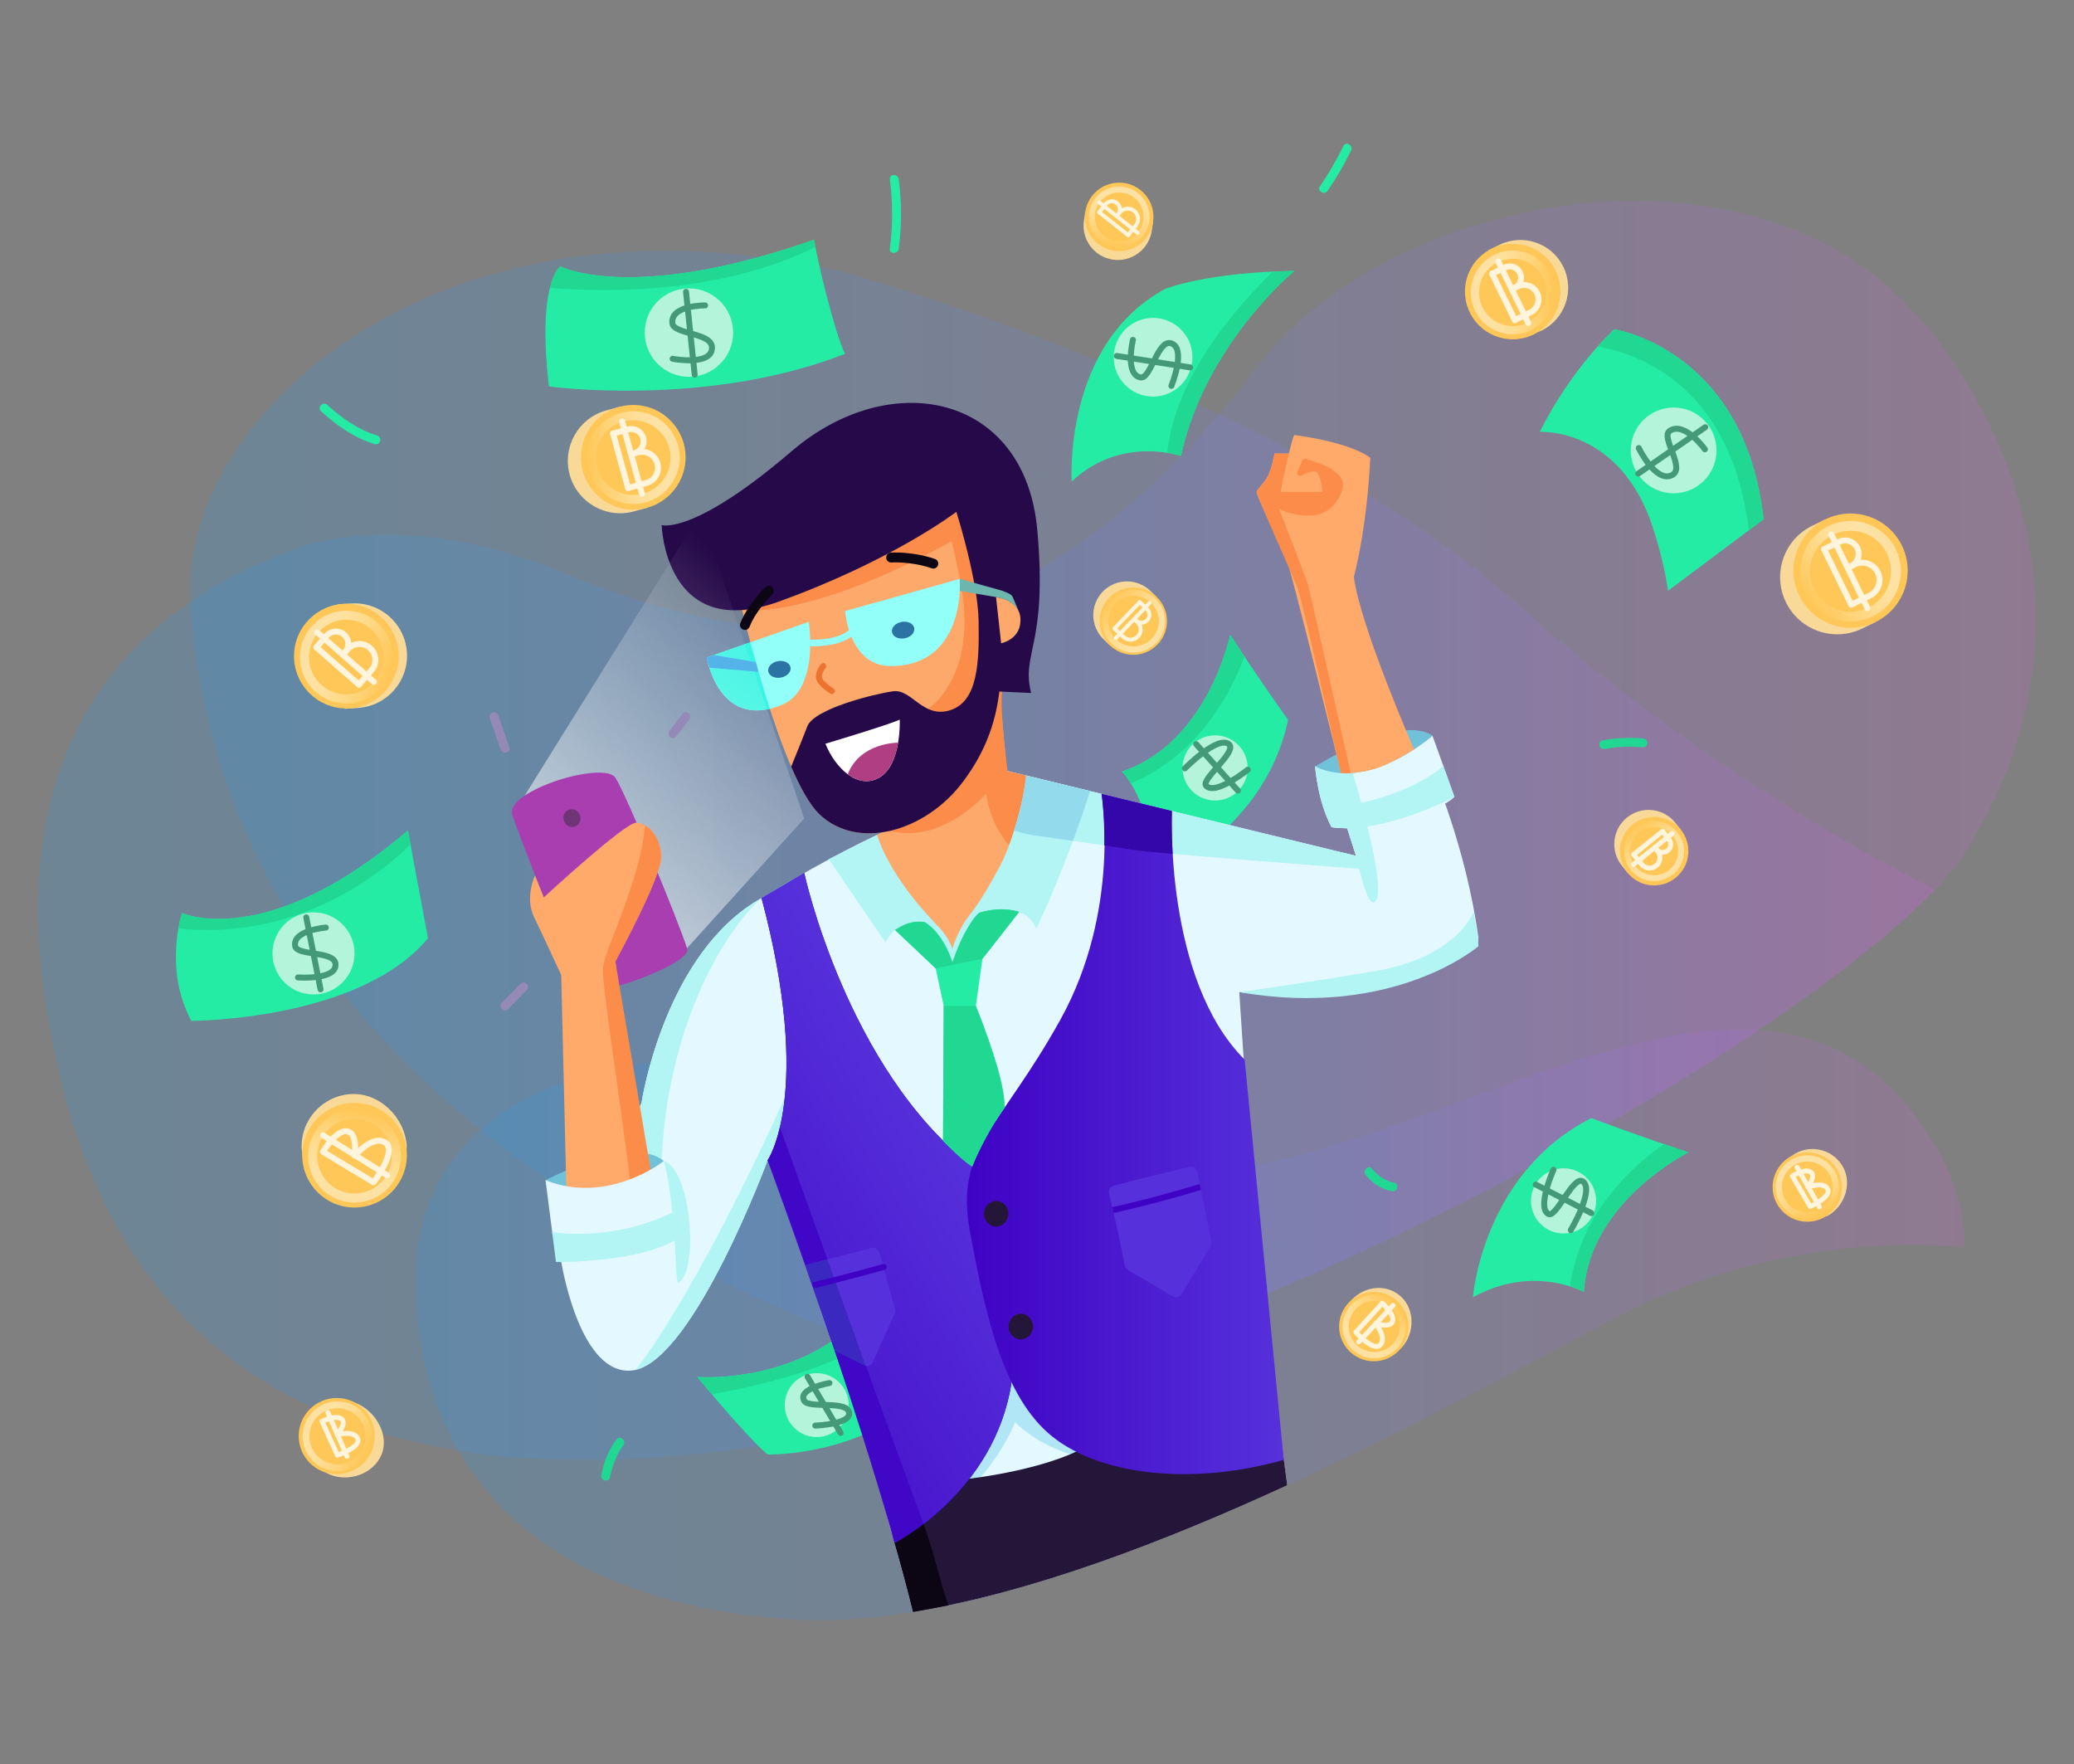 <?xml version="1.0" encoding="UTF-8" standalone="no"?>
<!-- Generator: Adobe Illustrator 23.0.1, SVG Export Plug-In . SVG Version: 6.00 Build 0)  -->

<svg
   xmlns:dc="http://purl.org/dc/elements/1.1/"
   xmlns:cc="http://creativecommons.org/ns#"
   xmlns:rdf="http://www.w3.org/1999/02/22-rdf-syntax-ns#"
   xmlns:svg="http://www.w3.org/2000/svg"
   xmlns="http://www.w3.org/2000/svg"
   xmlns:sodipodi="http://sodipodi.sourceforge.net/DTD/sodipodi-0.dtd"
   xmlns:inkscape="http://www.inkscape.org/namespaces/inkscape"
   version="1.1"
   id="Слой_1"
   x="0px"
   y="0px"
   viewBox="0 0 2100 1785.83"
   xml:space="preserve"
   sodipodi:docname="HappyTrader.svg"
   width="2100"
   height="1785.83"
   inkscape:version="0.92.2 2405546, 2018-03-11"><rect x="0" y="0" width="2100" height="1785.83" fill="#808080" stroke="none"/><defs
   id="defs598" /><sodipodi:namedview
   pagecolor="#ffffff"
   bordercolor="#666666"
   borderopacity="1"
   objecttolerance="10"
   gridtolerance="10"
   guidetolerance="10"
   inkscape:pageopacity="0"
   inkscape:pageshadow="2"
   inkscape:window-width="1920"
   inkscape:window-height="1080"
   id="namedview596"
   showgrid="false"
   inkscape:zoom="0.083490857"
   inkscape:cx="-538.98117"
   inkscape:cy="749.18667"
   inkscape:window-x="0"
   inkscape:window-y="0"
   inkscape:window-maximized="0"
   inkscape:current-layer="Слой_1" />
<style
   type="text/css"
   id="style2">
	.st0{fill:url(#SVGID_1_);}
	.st1{fill:url(#SVGID_2_);}
	.st2{fill:url(#SVGID_3_);}
	.st3{fill:#24ECA5;}
	.st4{fill:#21D892;}
	.st5{fill:#B3F4DB;}
	.st6{fill:none;stroke:#449978;stroke-width:6.028;stroke-linecap:round;stroke-linejoin:round;stroke-miterlimit:10;}
	.st7{fill:#E3F9FF;}
	.st8{fill:none;stroke:#B0E6F5;stroke-width:6.028;stroke-linecap:round;stroke-linejoin:round;stroke-miterlimit:10;}
	.st9{fill:#FDA96B;}
	.st10{fill:#B0E6F5;}
	.st11{fill:#B3F4F4;}
	.st12{fill:none;stroke:#B3F4F4;stroke-width:6.028;stroke-linecap:round;stroke-linejoin:round;stroke-miterlimit:10;}
	.st13{fill:#241638;}
	.st14{fill:#FB8C49;}
	.st15{fill:#92FFF9;}
	.st16{fill:#38F4E2;}
	.st17{fill:#250949;}
	.st18{fill:url(#SVGID_4_);}
	.st19{fill:#71C1D9;}
	.st20{fill:#A83EB0;}
	.st21{fill:#958AB7;}
	.st22{fill:#2A73A3;}
	.st23{fill:#54B3E8;}
	.st24{fill:none;stroke:#ED7230;stroke-width:6.028;stroke-linecap:round;stroke-linejoin:round;stroke-miterlimit:10;}
	.st25{fill:none;stroke:#0C0514;stroke-width:10;stroke-linecap:round;stroke-linejoin:round;stroke-miterlimit:10;}
	.st26{fill:#FFFFFF;}
	.st27{fill:#AF3F82;}
	.st28{fill:#FFA96A;}
	.st29{fill:#0101C5;}
	.st30{fill:url(#SVGID_5_);}
	.st31{fill:#4107C6;}
	.st32{fill:url(#SVGID_6_);}
	.st33{fill:#0C0514;}
	.st34{fill:#5631DB;}
	.st35{opacity:0.5;fill:#2020A8;}
	.st36{fill:#3F02C4;}
	.st37{fill:none;stroke:#FB8C49;stroke-width:6.028;stroke-linecap:round;stroke-linejoin:round;stroke-miterlimit:10;}
	.st38{fill:#E5CCD3;}
	.st39{fill:#703577;}
	.st40{fill:#3307AA;}
	.st41{fill:#93DAED;}
	.st42{fill:#F9D998;}
	.st43{fill:#87DDF5;}
	.st44{fill:#FFC757;}
	.st45{fill:url(#SVGID_7_);}
	.st46{fill:url(#SVGID_8_);}
	.st47{fill:url(#SVGID_9_);}
	.st48{fill:url(#SVGID_10_);}
	.st49{fill:url(#SVGID_11_);}
	.st50{fill:url(#SVGID_12_);}
	.st51{fill:url(#SVGID_13_);}
	.st52{fill:url(#SVGID_14_);}
	.st53{fill:url(#SVGID_15_);}
	.st54{fill:url(#SVGID_16_);}
	.st55{fill:url(#SVGID_17_);}
	.st56{fill:#6DB5AF;}
	.st57{fill:none;stroke:#FFF4DC;stroke-width:6.028;stroke-linecap:round;stroke-linejoin:round;stroke-miterlimit:10;}
	.st58{fill:none;stroke:#FFF4DC;stroke-width:4;stroke-linecap:round;stroke-linejoin:round;stroke-miterlimit:10;}
	.st59{fill:none;stroke:#FFF4DC;stroke-width:5;stroke-linecap:round;stroke-linejoin:round;stroke-miterlimit:10;}
</style>
<linearGradient
   id="SVGID_1_"
   gradientUnits="userSpaceOnUse"
   x1="834.87"
   y1="815.102"
   x2="2601.774"
   y2="815.102"
   gradientTransform="translate(-642.401,15.661)">
	<stop
   offset="0"
   style="stop-color:#269BEA;stop-opacity:0.2"
   id="stop4" />
	<stop
   offset="0.028"
   style="stop-color:#279BEA;stop-opacity:0.2"
   id="stop6" />
	<stop
   offset="0.141"
   style="stop-color:#3198E9;stop-opacity:0.2"
   id="stop8" />
	<stop
   offset="0.331"
   style="stop-color:#4A8FE6;stop-opacity:0.2"
   id="stop10" />
	<stop
   offset="0.573"
   style="stop-color:#7480E1;stop-opacity:0.2"
   id="stop12" />
	<stop
   offset="0.856"
   style="stop-color:#AE6CDA;stop-opacity:0.2"
   id="stop14" />
	<stop
   offset="1"
   style="stop-color:#CE61D6;stop-opacity:0.2"
   id="stop16" />
</linearGradient>
<path
   class="st0"
   d="m 1959.369,900.621 c -127.6,133.59 -537.27,384.73 -945.74,506.98 -372.39,-116.08 -789.15,-346.42 -820.71,-798.02 -0.01,-0.1 -0.01,-0.18 -0.01,-0.28 -12.59,-183.84 245.06,-427.77 656.69,-335.03 0,0 187.16,50.36 384.79,145.23 106.9,51.3 216.85,115.63 301.93,192.04 167.28,150.24 335.11,244.86 423.05,289.08 z"
   id="path19"
   inkscape:connector-curvature="0"
   style="fill:url(#SVGID_1_)" />
<linearGradient
   id="SVGID_2_"
   gradientUnits="userSpaceOnUse"
   x1="1063.129"
   y1="1325.565"
   x2="2631.476"
   y2="1325.565"
   gradientTransform="translate(-642.401,15.661)">
	<stop
   offset="0"
   style="stop-color:#269BEA;stop-opacity:0.2"
   id="stop21" />
	<stop
   offset="0.028"
   style="stop-color:#279BEA;stop-opacity:0.2"
   id="stop23" />
	<stop
   offset="0.141"
   style="stop-color:#3198E9;stop-opacity:0.2"
   id="stop25" />
	<stop
   offset="0.331"
   style="stop-color:#4A8FE6;stop-opacity:0.2"
   id="stop27" />
	<stop
   offset="0.573"
   style="stop-color:#7480E1;stop-opacity:0.2"
   id="stop29" />
	<stop
   offset="0.856"
   style="stop-color:#AE6CDA;stop-opacity:0.2"
   id="stop31" />
	<stop
   offset="1"
   style="stop-color:#CE61D6;stop-opacity:0.2"
   id="stop33" />
</linearGradient>
<path
   class="st1"
   d="m 1915.029,1102.341 c -177.02,-178.71 -504.58,99.38 -727.25,81.62 -245.74,-19.59 -311.14,-108.55 -484.52,-110.75 -72.32,-0.92 -291.33,28.38 -282.26,237.19 7.23,166.36 108.51,307.34 373.58,328.54 265.08,21.21 673.5,-218.33 849.08,-308.81 175.58,-90.48 345.26,-67.33 345.26,-67.33 0,0 7.08,-78.72 -73.89,-160.46 z"
   id="path36"
   inkscape:connector-curvature="0"
   style="fill:url(#SVGID_2_)" />
<linearGradient
   id="SVGID_3_"
   gradientUnits="userSpaceOnUse"
   x1="681.078"
   y1="825.076"
   x2="2703.733"
   y2="825.076"
   gradientTransform="translate(-642.401,15.661)">
	<stop
   offset="0"
   style="stop-color:#269BEA;stop-opacity:0.2"
   id="stop38" />
	<stop
   offset="0.028"
   style="stop-color:#279BEA;stop-opacity:0.2"
   id="stop40" />
	<stop
   offset="0.141"
   style="stop-color:#3198E9;stop-opacity:0.2"
   id="stop42" />
	<stop
   offset="0.331"
   style="stop-color:#4A8FE6;stop-opacity:0.2"
   id="stop44" />
	<stop
   offset="0.573"
   style="stop-color:#7480E1;stop-opacity:0.2"
   id="stop46" />
	<stop
   offset="0.856"
   style="stop-color:#AE6CDA;stop-opacity:0.2"
   id="stop48" />
	<stop
   offset="1"
   style="stop-color:#CE61D6;stop-opacity:0.2"
   id="stop50" />
</linearGradient>
<path
   class="st2"
   d="m 1988.969,864.221 c 149.62,-236 34.48,-455.78 -52.56,-550.21 -172.89,-187.57 -533.53,-115.24 -664.35,58.32 -230.16,305.37 -471.6,303.31 -700.46,208.01 -162.17,-67.54 -265.64,-26.83 -265.64,-26.83 -223.84,78.61 -316.55,258.49 -241.89,549.66 222.23,866.65 1779.51,-9.62 1924.9,-238.95 z"
   id="path53"
   inkscape:connector-curvature="0"
   style="fill:url(#SVGID_3_)" />
<path
   class="st3"
   d="m 856.299,1347.371 c -65.54,53.86 -150.3,46.64 -150.3,46.64 0,0 52.5,63.65 71.43,78.53 0,0 60.66,1.36 116.02,-29.55 z"
   id="path55"
   inkscape:connector-curvature="0"
   style="fill:#24eca5" />
<path
   class="st3"
   d="m 433.339,949.831 -20.33,-109.09 c -143.43,122.75 -228.68,83.67 -228.68,83.67 0,0 -19.01,56.27 9.42,109.1 0.01,-0.01 170.28,-0.01 239.59,-83.68 z"
   id="path57"
   inkscape:connector-curvature="0"
   style="fill:#24eca5" />
<path
   class="st3"
   d="m 855.679,358.171 c -139.99,54.98 -299.86,33.06 -299.86,33.06 -12.33,-105.59 11.51,-121.52 11.51,-121.52 0,0 72.58,37.72 256.81,-27.02 0,0 5.15,28.32 14.97,64.73 11.77,43.64 16.57,50.75 16.57,50.75 z"
   id="path59"
   inkscape:connector-curvature="0"
   style="fill:#24eca5" />
<path
   class="st3"
   d="m 1085.139,487.511 c 0,0 -9.21,-139.2 94.87,-195.15 0,0 42.32,-16.89 130.58,-18.1 0,0 -90.24,74.05 -114.85,187.39 -0.01,0 -60.68,-21.27 -110.6,25.86 z"
   id="path61"
   inkscape:connector-curvature="0"
   style="fill:#24eca5" />
<path
   class="st3"
   d="m 1785.699,525.741 c -19.06,-172.32 -151.18,-192.38 -151.18,-192.38 0,0 -42.74,38.44 -75.46,103.87 0,0 81.09,-5.33 114.51,96.8 12.25,37.44 15.32,64.09 15.32,64.09 z"
   id="path63"
   inkscape:connector-curvature="0"
   style="fill:#24eca5" />
<path
   class="st3"
   d="m 1159.389,891.031 c 0,0 118.9,-41.2 144.85,-162.17 0,0 -29.42,-41.05 -58.62,-86.2 0,0 -22.48,109.39 -109.59,138.4 0,0 40.39,42.44 23.36,109.97 z"
   id="path65"
   inkscape:connector-curvature="0"
   style="fill:#24eca5" />
<path
   class="st4"
   d="m 1136.029,781.061 c 87.11,-29.01 109.59,-138.4 109.59,-138.4 4.84,7.49 9.69,14.86 14.4,21.95 -13.54,36.63 -45.96,99.58 -115.04,128.53 -4.94,-7.87 -8.95,-12.08 -8.95,-12.08 z"
   id="path67"
   inkscape:connector-curvature="0"
   style="fill:#21d892" />
<circle
   class="st5"
   cx="1230.329"
   cy="777.421"
   r="32.99"
   id="circle69"
   style="fill:#b3f4db" />
<path
   class="st6"
   d="m 1263.409,779.231 c 0,0 -32.92,26.64 -42.19,16.19 -5.68,-6.41 32.34,-34.74 23.02,-42.06 -11.49,-9.01 -44.46,24.53 -44.46,24.53"
   id="path71"
   inkscape:connector-curvature="0"
   style="fill:none;stroke:#449978;stroke-width:6.028;stroke-linecap:round;stroke-linejoin:round;stroke-miterlimit:10" />
<line
   class="st6"
   x1="1253.439"
   y1="800.421"
   x2="1211.189"
   y2="753.381"
   id="line73"
   style="fill:none;stroke:#449978;stroke-width:6.028;stroke-linecap:round;stroke-linejoin:round;stroke-miterlimit:10" />
<path
   class="st4"
   d="m 1634.509,333.371 c 0,0 -6.72,6.05 -16.87,17.41 45.18,8.08 135.45,42.27 153.15,186.1 l 14.9,-11.14 c -19.05,-172.31 -151.18,-192.37 -151.18,-192.37 z"
   id="path75"
   inkscape:connector-curvature="0"
   style="fill:#21d892" />
<path
   class="st4"
   d="m 825.599,250.131 c -0.96,-4.76 -1.45,-7.44 -1.45,-7.44 -184.23,64.73 -256.81,27.02 -256.81,27.02 0,0 -6.12,4.1 -10.56,21.89 137.19,10.13 224.37,-19.38 268.82,-41.47 z"
   id="path77"
   inkscape:connector-curvature="0"
   style="fill:#21d892" />
<path
   class="st4"
   d="m 184.339,924.401 c 0,0 -1.99,5.89 -3.72,15.64 122.74,12.43 206.61,-57.05 235.04,-85.09 l -2.65,-14.22 c -143.42,122.76 -228.67,83.67 -228.67,83.67 z"
   id="path79"
   inkscape:connector-curvature="0"
   style="fill:#21d892" />
<path
   class="st4"
   d="m 1195.729,461.651 c 24.61,-113.34 114.85,-187.39 114.85,-187.39 -7.58,0.1 -14.8,0.33 -21.7,0.64 -36.33,35.19 -99.09,106.25 -107.03,183.52 8.65,1.4 13.88,3.23 13.88,3.23 z"
   id="path81"
   inkscape:connector-curvature="0"
   style="fill:#21d892" />
<path
   class="st4"
   d="m 856.299,1347.371 c -65.54,53.86 -150.3,46.64 -150.3,46.64 0,0 6.03,7.3 14.73,17.54 36.92,-6.45 97.12,-19.8 143.51,-43.77 z"
   id="path83"
   inkscape:connector-curvature="0"
   style="fill:#21d892" />
<path
   class="st7"
   d="m 1295.779,1007.381 c -6.57,-1.15 -34.04,-1.57 -40.92,-2.97 0,0 4.76,83.13 14.73,196.79 6.53,74.48 15.29,162.07 26.4,247.97 2.38,18.29 4.85,36.51 7.43,54.5 -123.91,57.04 -258.35,108.64 -378.91,128.24 -5.88,-23.6 -12.73,-48.26 -19.71,-73.56 -9.59,-34.72 -20.22,-70.53 -31.25,-105.68 -40.73,-129.83 -86.39,-252.08 -100.61,-290.36 l -21.27,-93.33 19.44,-159.78 c 73.55,-44.61 116.95,-63.9 116.95,-63.9 l 131.56,-64.89 339.05,82.53 14.29,3.48 -21.97,-68.48 19.82,-3.5 79.68,-14.03 c 0,0 34.19,77.75 46.52,169.41 0,0 0,0 0,0.01 1.84,13.74 -0.93,-9.83 -0.26,4.33 0,0 -42.42,48.66 -221.71,54.07 z"
   id="path85"
   inkscape:connector-curvature="0"
   style="fill:#e3f9ff" />
<path
   class="st8"
   d="m 964.339,974.371 c 0,0 7.82,133.86 20.05,206.49"
   id="path87"
   inkscape:connector-curvature="0"
   style="fill:none;stroke:#b0e6f5;stroke-width:6.028;stroke-linecap:round;stroke-linejoin:round;stroke-miterlimit:10" />
<path
   class="st9"
   d="m 929.339,926.371 c 0,0 32,15 35,48 0,0 6,-52 52,-70"
   id="path89"
   inkscape:connector-curvature="0"
   style="fill:#fda96b" />
<path
   class="st10"
   d="m 1042.309,1389.681 c -3.03,19.91 -8.74,37.89 -16.09,54 -33.82,74.24 -102.25,108.8 -102.25,108.8 -6.95,-34.76 -23.78,-89.96 -43.05,-147.92 l 106.35,-40.08 53,-19.98 z"
   id="path91"
   inkscape:connector-curvature="0"
   style="fill:#b0e6f5" />
<path
   class="st10"
   d="m 1270.729,1471.031 c -92.2,26.16 -185.11,16.04 -234.54,-23.75 -6.98,-5.62 -13.33,-12.1 -19.14,-19.33 -16.92,-21.04 -29.23,-48.42 -38.95,-79.2 l 53,-19.98 217.72,-82.05 z"
   id="path93"
   inkscape:connector-curvature="0"
   style="fill:#b0e6f5" />
<path
   class="st11"
   d="m 1376.319,879.541 c 0,0 -208.74,-15.65 -229.85,-19.25 -12.94,-2.21 -36.47,-5.65 -60.12,-9.01 -14.92,-2.13 -29.89,-4.23 -42.29,-5.98 -6.25,-0.88 -11.86,-2.97 -16.84,-5.75 9.9,-31.07 11.8,-54.42 11.8,-54.42 l 64.72,15.76 269.23,65.54 z"
   id="path95"
   inkscape:connector-curvature="0"
   style="fill:#b3f4f4" />
<path
   class="st9"
   d="m 912.339,816.371 -12,22.88 -12.28,6.05 -10.72,18.07 52,63 c 0,0 32,15 35,48 0,0 6,-52 52,-70 46,-18 50,-55 50,-55 l -50,-54 -21,-11 z"
   id="path97"
   inkscape:connector-curvature="0"
   style="fill:#fda96b" />
<path
   class="st12"
   d="m 929.339,926.371 c 0,0 32,15 35,48 0,0 6,-52 52,-70"
   id="path99"
   inkscape:connector-curvature="0"
   style="fill:none;stroke:#b3f4f4;stroke-width:6.028;stroke-linecap:round;stroke-linejoin:round;stroke-miterlimit:10" />
<path
   class="st13"
   d="m 981.429,1497.041 c 74.03,-9.58 108.07,-27.42 108.07,-27.42 l 113.36,-56.25 17.39,96.72 -229.29,60.85 -77.16,-7.61 v -48.9 z"
   id="path101"
   inkscape:connector-curvature="0"
   style="fill:#241638" />
<polygon
   class="st9"
   points="1662.02,764.74 1654.3,684.42 1561.76,726.4 1534.83,805.47 1566.05,821.74 1694.93,799.74 1689.75,771.6 "
   id="polygon103"
   style="fill:#fda96b"
   transform="translate(-642.401,15.661)" />
<path
   class="st14"
   d="m 900.339,840.871 c 0,0 55.3,-25.44 97.29,-126.23 5.93,-14.24 18.11,-24.32 17,-15.11 -2.45,20.38 5.48,81.26 5.48,81.26 l 23.84,5.68 -17.03,74.91 c 0,0 -23.84,-21.57 -28.38,-57.89 0,-0.01 -44.86,52.13 -98.2,37.38 z"
   id="path105"
   inkscape:connector-curvature="0"
   style="fill:#fb8c49" />
<path
   class="st9"
   d="m 1007.649,600.551 c 13.04,85.28 5.89,139.39 -32.38,190.63 -38.27,51.24 -107.21,70.16 -145.69,33.04 -38.47,-37.12 -77.91,-205.95 -77.91,-205.95 l 2.6,-36.99 212.32,-116.49 53.03,99.55 z"
   id="path107"
   inkscape:connector-curvature="0"
   style="fill:#fda96b" />
<path
   class="st14"
   d="m 939.769,717.711 c 0,0 51.55,-32.8 32.69,-128.62 -6.07,-30.86 -8.99,-41.36 -8.99,-41.36 0,0 -124.69,73.48 -211.79,70.54 l 50.04,-86.75 173.56,-29.49 58,84.12 -58,157.3 z"
   id="path109"
   inkscape:connector-curvature="0"
   style="fill:#fb8c49" />
<path
   class="st15"
   d="m 791.509,713.651 c -45.18,18.34 -64.35,-13.09 -71.73,-33.18 -3.07,-8.39 -4.1,-14.79 -4.1,-14.79 l 14.62,-5.12 88.58,-31.03 c 0.01,-0.02 11.25,68.44 -27.37,84.12 z"
   id="path111"
   inkscape:connector-curvature="0"
   style="fill:#92fff9" />
<path
   class="st16"
   d="m 779.449,717.541 c -36.62,8.63 -52.98,-18.88 -59.67,-37.07 -3.07,-8.39 -4.1,-14.79 -4.1,-14.79 l 14.62,-5.12 29.44,-10.32 c 4.88,18.31 11.7,42.55 19.71,67.3 z"
   id="path113"
   inkscape:connector-curvature="0"
   style="fill:#38f4e2" />
<path
   class="st15"
   d="m 971.849,586.031 -116.18,32.58 c 0,0 3.84,55.75 46.43,55.75 51.6,-0.01 71.33,-41.64 69.75,-88.33 z"
   id="path115"
   inkscape:connector-curvature="0"
   style="fill:#92fff9" />
<path
   class="st17"
   d="m 1007.649,600.541 c 13.03,85.29 5.88,139.39 -32.38,190.63 -38.27,51.24 -107.21,70.16 -145.68,33.04 -9.66,-9.31 -19.38,-26.92 -28.5,-48.08 0,0 9.5,-23.03 16.33,-40.79 6.83,-17.76 67.61,-32.78 86.74,-35.51 19.13,-2.73 30.05,28 58.05,19.12 28,-8.88 29.37,-48.49 28.68,-90.15 -0.69,-41.66 -22.54,-110.64 -22.54,-110.64 0,0 -64.2,49.17 -179.62,90.83 -115.42,41.66 -118.78,-77.48 -118.78,-77.48 0,0 31.4,11.11 131.75,-74.82 100.35,-85.93 235.94,-57.79 248.54,79.33 10.79,117.51 -16.55,124.65 -6.18,165.55 l -35.53,-1.66"
   id="path117"
   inkscape:connector-curvature="0"
   style="fill:#250949" />
<path
   class="st7"
   d="m 794.579,1111.351 c -4.69,45.32 -17.35,63.35 -17.35,63.35 0,0 -73.39,198.29 -133.75,212.16 v 0 c -2.36,0.55 -4.71,0.83 -7.03,0.83 -51.62,0 -68.62,-112.9 -68.62,-112.9 l 18.8,-21.93 16.49,-35.76 46.41,-100.6 c 0,0 22.93,-152.21 121.57,-207.31 25.38,95.42 27.81,160.39 23.48,202.16 z"
   id="path119"
   inkscape:connector-curvature="0"
   style="fill:#e3f9ff" />
<path
   class="st11"
   d="m 794.579,1111.351 c -4.69,45.32 -17.35,63.35 -17.35,63.35 0,0 -73.39,198.29 -133.75,212.16 0.92,-0.87 59.1,-72.08 151.1,-275.51 z"
   id="path121"
   inkscape:connector-curvature="0"
   style="fill:#b3f4f4" />
<path
   class="st11"
   d="m 670.599,1228.751 -67.47,-11.65 46.41,-100.6 c 0,0 22.93,-152.21 121.57,-207.31 -48.47,43.57 -110.5,164.59 -100.51,319.56 z"
   id="path123"
   inkscape:connector-curvature="0"
   style="fill:#b3f4f4" />
<linearGradient
   id="SVGID_4_"
   gradientUnits="userSpaceOnUse"
   x1="1217.617"
   y1="857.931"
   x2="1444.416"
   y2="620.013">
	<stop
   offset="0"
   style="stop-color:#FFFFFF;stop-opacity:0.572"
   id="stop125" />
	<stop
   offset="1"
   style="stop-color:#FFFFFF;stop-opacity:0"
   id="stop127" />
</linearGradient>
<polygon
   class="st18"
   points="1456.7,813.02 1328.9,954.36 1168,798.85 1351.6,504.21 "
   id="polygon130"
   style="fill:url(#SVGID_4_)"
   transform="translate(-642.401,15.661)" />
<path
   class="st19"
   d="m 552.359,1194.781 c 0,0 87.66,-46.6 119.85,-19.35 l -50.33,35.82 -48.46,6.49 z"
   id="path132"
   inkscape:connector-curvature="0"
   style="fill:#71c1d9" />
<path
   class="st20"
   d="m 518.679,824.901 c -7.51,-24.46 92.77,-55.08 104.38,-37.56 11.13,16.79 64.57,146.93 72.81,173.32 4.65,14.9 -93.75,50.07 -102.89,41.48 -11.09,-10.42 -69.78,-162.53 -74.3,-177.24 z"
   id="path134"
   inkscape:connector-curvature="0"
   style="fill:#a83eb0" />
<path
   class="st11"
   d="m 1103.739,800.881 v 0.01 c -2.2,6.84 -4.4,13.49 -6.6,19.95 -0.72,2.12 -1.44,4.23 -2.16,6.31 l -0.01,0.01 c -0.82,2.4 -1.65,4.77 -2.48,7.11 -0.26,0.74 -0.52,1.47 -0.78,2.2 -0.34,0.96 -0.68,1.92 -1.02,2.88 -0.74,2.06 -1.48,4.1 -2.21,6.12 -0.71,1.95 -1.41,3.88 -2.12,5.79 -0.01,0.01 -0.01,0.01 -0.01,0.02 -20.16,54.65 -37.18,88.99 -37.18,88.99 -13.73,-34.77 -68.14,-12.94 -68.14,-12.94 0,0 11.77,-13.29 31.21,-50.08 6.53,-12.35 10.83,-24.9 14.51,-36.24 9.84,-30.37 12.08,-53.69 12.26,-55.73 0.01,-0.1 0.01,-0.15 0.01,-0.15 z"
   id="path136"
   inkscape:connector-curvature="0"
   style="fill:#b3f4f4" />
<path
   class="st11"
   d="m 888.059,845.301 c 15.09,46.52 59.35,89.74 59.35,89.74 -40.4,-9.5 -50.68,19.12 -50.68,19.12 l -57.61,-84.32 z"
   id="path138"
   inkscape:connector-curvature="0"
   style="fill:#b3f4f4" />
<g
   id="g144"
   transform="translate(-642.401,15.661)">
	<g
   id="g142">
		<path
   class="st21"
   d="m 1326.7,730.18 c 4.48,-5.71 8.95,-11.41 13.43,-17.12 3.53,-4.51 -2.79,-10.92 -6.36,-6.36 -4.48,5.71 -8.95,11.41 -13.43,17.12 -3.54,4.5 2.78,10.92 6.36,6.36 z"
   id="path140"
   inkscape:connector-curvature="0"
   style="fill:#958ab7" />
	</g>
</g>
<g
   id="g150"
   transform="translate(-642.401,15.661)">
	<g
   id="g148">
		<path
   class="st21"
   d="m 1138.28,711.07 c 3.69,10.7 7.37,21.4 11.06,32.1 1.88,5.44 10.57,3.1 8.68,-2.39 -3.69,-10.7 -7.37,-21.4 -11.06,-32.1 -1.88,-5.44 -10.58,-3.1 -8.68,2.39 z"
   id="path146"
   inkscape:connector-curvature="0"
   style="fill:#958ab7" />
	</g>
</g>
<g
   id="g156"
   transform="translate(-642.401,15.661)">
	<g
   id="g154">
		<path
   class="st21"
   d="m 1169.45,980.24 c -6.32,6.42 -12.64,12.84 -18.96,19.27 -4.07,4.13 2.29,10.5 6.36,6.36 6.32,-6.42 12.64,-12.84 18.96,-19.27 4.07,-4.13 -2.29,-10.5 -6.36,-6.36 z"
   id="path152"
   inkscape:connector-curvature="0"
   style="fill:#958ab7" />
	</g>
</g>
<g
   id="g162"
   transform="translate(-642.401,15.661)">
	<g
   id="g160">
		<path
   class="st3"
   d="m 1986.63,177.58 c 8.84,-13 16.91,-26.67 23.74,-40.83 2.5,-5.19 -5.26,-9.76 -7.77,-4.54 -6.82,14.16 -14.9,27.83 -23.74,40.83 -3.26,4.8 4.53,9.31 7.77,4.54 z"
   id="path158"
   inkscape:connector-curvature="0"
   style="fill:#24eca5" />
	</g>
</g>
<g
   id="g168"
   transform="translate(-642.401,15.661)">
	<g
   id="g166">
		<path
   class="st3"
   d="m 1543.41,165.82 c 3.01,23.13 3.09,47.17 0,70.26 -0.77,5.72 8.24,5.67 9,0 3.09,-23.09 3.01,-47.13 0,-70.26 -0.74,-5.67 -9.75,-5.74 -9,0 z"
   id="path164"
   inkscape:connector-curvature="0"
   style="fill:#24eca5" />
	</g>
</g>
<g
   id="g174"
   transform="translate(-642.401,15.661)">
	<g
   id="g172">
		<path
   class="st3"
   d="m 967.46,400.67 c 15.4,14.17 34.19,27.32 54.4,33.24 5.57,1.63 7.95,-7.05 2.39,-8.68 -18.7,-5.48 -36.18,-17.81 -50.43,-30.93 -4.26,-3.91 -10.64,2.44 -6.36,6.37 z"
   id="path170"
   inkscape:connector-curvature="0"
   style="fill:#24eca5" />
	</g>
</g>
<g
   id="g180"
   transform="translate(-642.401,15.661)">
	<g
   id="g178">
		<path
   class="st4"
   d="m 1267,1441.38 c -8.41,10.09 -13.12,23.58 -15.72,36.23 -1.16,5.65 7.51,8.07 8.68,2.39 1.74,-8.46 4.37,-16.71 8.46,-24.34 1.14,-2.13 2.37,-4.22 3.73,-6.21 0.38,-0.56 0.78,-1.12 1.18,-1.67 0.64,-0.88 -0.53,0.64 0.03,-0.04 3.69,-4.42 -2.65,-10.82 -6.36,-6.36 z"
   id="path176"
   inkscape:connector-curvature="0"
   style="fill:#21d892" />
	</g>
</g>
<g
   id="g186"
   transform="translate(-642.401,15.661)">
	<g
   id="g184">
		<path
   class="st4"
   d="m 2025.23,1173.9 c 6.42,8.15 16.28,14.44 26.42,16.49 5.66,1.14 8.07,-7.53 2.39,-8.68 -8.82,-1.78 -16.88,-7.11 -22.45,-14.18 -3.58,-4.53 -9.91,1.87 -6.36,6.37 z"
   id="path182"
   inkscape:connector-curvature="0"
   style="fill:#21d892" />
	</g>
</g>
<g
   id="g192"
   transform="translate(-642.401,15.661)">
	<g
   id="g190">
		<path
   class="st4"
   d="m 2267.33,742.62 c 12.57,-2.62 25.92,-2.61 38.66,-1.77 5.78,0.38 5.76,-8.62 0,-9 -13.56,-0.9 -27.68,-0.69 -41.05,2.09 -5.67,1.18 -3.27,9.85 2.39,8.68 z"
   id="path188"
   inkscape:connector-curvature="0"
   style="fill:#21d892" />
	</g>
</g>
<ellipse
   transform="rotate(-10.382)"
   class="st22"
   cx="654.119"
   cy="808.784"
   rx="11.45"
   ry="8.44"
   id="ellipse194"
   style="fill:#2a73a3;stroke-width:1" />
<ellipse
   transform="rotate(-10.382)"
   class="st22"
   cx="784.498"
   cy="792.26"
   rx="11.45"
   ry="8.44"
   id="ellipse196"
   style="fill:#2a73a3;stroke-width:1" />
<path
   class="st23"
   d="m 768.049,680.131 -49.49,-4.1 c -3.07,-8.39 -2.87,-10.36 -2.87,-10.36 l 7.18,-2.52 42.37,7.12 z"
   id="path198"
   inkscape:connector-curvature="0"
   style="fill:#54b3e8" />
<path
   class="st24"
   d="m 833.549,674.351 c 0,0 -5.28,6.39 -4.24,12.05 1.12,6.07 13.08,13.2 13.08,13.2"
   id="path200"
   inkscape:connector-curvature="0"
   style="fill:none;stroke:#ed7230;stroke-width:6.028;stroke-linecap:round;stroke-linejoin:round;stroke-miterlimit:10" />
<path
   class="st13"
   d="m 1303.419,1503.671 c -123.91,57.04 -258.35,108.64 -378.91,128.24 -5.88,-23.6 -12.54,-48.31 -19.71,-73.56 l -1.39,-5.23 c 0,0 260.51,-49 392.06,-107.78 l 0.52,3.83 z"
   id="path202"
   inkscape:connector-curvature="0"
   style="fill:#241638" />
<path
   class="st25"
   d="m 902.279,564.451 c 0,0 20.64,-1.45 42.74,6.16"
   id="path204"
   inkscape:connector-curvature="0"
   style="fill:none;stroke:#0c0514;stroke-width:10;stroke-linecap:round;stroke-linejoin:round;stroke-miterlimit:10" />
<path
   class="st25"
   d="m 778.539,598.131 c 0,0 -16.66,15.58 -24.27,34.59"
   id="path206"
   inkscape:connector-curvature="0"
   style="fill:none;stroke:#0c0514;stroke-width:10;stroke-linecap:round;stroke-linejoin:round;stroke-miterlimit:10" />
<path
   class="st26"
   d="m 835.769,752.921 c 0,0 63.76,-19.02 75.29,-24.4 0,0 1.8,45.81 -20.66,58.68 -22.45,12.86 -45.2,-10.63 -54.63,-34.28 z"
   id="path208"
   inkscape:connector-curvature="0"
   style="fill:#ffffff" />
<path
   class="st27"
   d="m 909.349,751.891 c -2.25,13.33 -7.39,28.67 -18.95,35.3 -11.18,6.4 -22.41,3.81 -32.06,-3.34 12.68,-32.51 51.01,-31.96 51.01,-31.96 z"
   id="path210"
   inkscape:connector-curvature="0"
   style="fill:#af3f82" />
<path
   class="st7"
   d="m 1472.649,806.691 c -17.37,17.89 -82.26,30.13 -102.54,31.46 -14.52,0.95 -21.85,-0.75 -21.85,-0.75 -14.26,-26.37 -16.65,-61.43 -16.65,-61.43 l 20.23,-5.28 98.66,-25.74 z"
   id="path212"
   inkscape:connector-curvature="0"
   style="fill:#e3f9ff" />
<path
   class="st11"
   d="m 1340.289,818.651 c 0,0 73.61,-4.27 121.21,-43.02 l 11.14,31.05 c 0,0 -72.43,38.53 -124.38,30.72 z"
   id="path214"
   inkscape:connector-curvature="0"
   style="fill:#b3f4f4" />
<path
   class="st11"
   d="m 1369.029,780.281 c -21.9,-1.06 -29.47,-2.32 -37.42,-4.31 0,0 2.39,35.06 16.65,61.43 0,0 3.6,0.83 15.77,1.15 l 8.94,27.87 -14.29,-3.48 17.64,16.6 c 0,0 7.91,36.38 14.75,33.9 16.98,-6.17 -22.04,-133.16 -22.04,-133.16 z"
   id="path216"
   inkscape:connector-curvature="0"
   style="fill:#b3f4f4" />
<path
   class="st19"
   d="m 1331.609,775.961 c 0,0 86.38,-54.34 118.89,-31.01 0,0 -65,57.16 -118.89,31.01 z"
   id="path218"
   inkscape:connector-curvature="0"
   style="fill:#71c1d9" />
<path
   class="st11"
   d="m 1496.989,957.931 c 0,0 -85.21,73.74 -242.13,46.48 0.99,-0.16 55.04,-7.45 137.82,-21.38 82.21,-13.83 99.35,-59.25 99.52,-59.79 1.83,13.75 4.11,20.54 4.79,34.69 z"
   id="path220"
   inkscape:connector-curvature="0"
   style="fill:#b3f4f4" />
<path
   class="st28"
   d="m 647.289,1155.601 0.48,3.65 25.3,94.61 -35.8,9.37 -62.37,2.02 -6.65,-278.23 c 0,0 -18.17,-39.26 -27.62,-58.89 -9.45,-19.63 1.05,-41.72 1.05,-41.72 l 8.92,22.09 c 0,0 81.9,-75.64 93.53,-75.64 4.35,0 8.98,2.03 13.08,5.62 6.88,6.05 12.27,16.53 12.27,29.27 0,20.35 -46.44,105.63 -46.44,105.63 z"
   id="path222"
   inkscape:connector-curvature="0"
   style="fill:#ffa96a" />
<path
   class="st14"
   d="m 623.059,973.391 46.44,273.91 -26.96,17.96 c 9.5,-3.23 -33.9,-263.53 -32.05,-284.59 1.87,-21.33 37.49,-86.25 42.69,-145.19 l 4.04,3.01 c 6.88,6.05 12.27,16.53 12.27,29.27 0.01,20.35 -46.43,105.63 -46.43,105.63 z"
   id="path224"
   inkscape:connector-curvature="0"
   style="fill:#fb8c49" />
<path
   class="st7"
   d="m 675.179,1229.081 c -38.02,28.1 -115.7,21.07 -115.7,21.07 l -3.35,-26.08 -3.76,-29.3 c 63.29,25.43 119.85,-19.35 119.85,-19.35 4.59,12.56 1.7,22.32 2.53,29.77 l 0.01,0.01 c 1.78,16.05 0.42,23.88 0.42,23.88 z"
   id="path226"
   inkscape:connector-curvature="0"
   style="fill:#e3f9ff" />
<path
   class="st11"
   d="m 690.669,1251.021 c -38.02,28.1 -127.74,26.56 -127.74,26.56 l -3.88,-30.22 c 0,0 63.98,11.15 128.07,-23.08 l 4.22,4.28 c 4.76,13.91 -0.67,22.46 -0.67,22.46 z"
   id="path228"
   inkscape:connector-curvature="0"
   style="fill:#b3f4f4" />
<path
   class="st29"
   d="m 1024.219,1399.381 c -16.97,111.6 -118.34,162.8 -118.34,162.8 -20.68,-103.38 -128.64,-387.47 -128.64,-387.47 0,0 46.76,-66.58 -6.12,-265.5 l 43.2,-25.36 c 0,0 42.79,198.16 170.08,297.02 l 35.24,116.61 z"
   id="path230"
   inkscape:connector-curvature="0"
   style="fill:#0101c5" />
<linearGradient
   id="SVGID_5_"
   gradientUnits="userSpaceOnUse"
   x1="1235.341"
   y1="1373.893"
   x2="1615.093"
   y2="1136.294"
   gradientTransform="translate(-642.401,15.661)">
	<stop
   offset="0"
   style="stop-color:#3F02C4"
   id="stop232" />
	<stop
   offset="1"
   style="stop-color:#5631DB"
   id="stop234" />
</linearGradient>
<path
   class="st30"
   d="m 1024.219,1399.381 c -16.97,111.6 -118.34,162.8 -118.34,162.8 -23.43,-98.83 -128.64,-387.47 -128.64,-387.47 0,0 46.76,-66.58 -6.12,-265.5 l 43.2,-25.36 c 0,0 42.79,198.16 170.08,297.02 l 35.24,116.61 z"
   id="path237"
   inkscape:connector-curvature="0"
   style="fill:url(#SVGID_5_)" />
<path
   class="st31"
   d="m 935.169,1542.811 c -1.37,1.05 -2.71,2.07 -4.02,3.03 -0.44,0.33 -0.87,0.64 -1.3,0.96 -1.3,0.95 -2.56,1.86 -3.79,2.72 -0.6,0.42 -1.18,0.83 -1.76,1.22 -8.31,5.75 -14.65,9.39 -17.58,10.99 -0.11,0.06 -0.22,0.12 -0.33,0.18 -0.11,0.06 -0.21,0.12 -0.3,0.16 -0.07,0.05 -0.14,0.08 -0.21,0.12 v -0.01 c -1.55,-5.51 -3.13,-11.07 -4.75,-16.63 v -0.01 c -33.95,-117.57 -77.93,-244.29 -105.76,-321.76 -0.36,-1 -0.72,-2 -1.08,-2.99 -0.16,-0.44 -0.32,-0.88 -0.48,-1.32 -6.55,-18.21 -12.13,-33.49 -16.38,-45.04 v -0.01 c 1.16,-1.78 7.32,-11.95 12.29,-33.29 0,0 86.71,242.3 145.45,401.68 z"
   id="path239"
   inkscape:connector-curvature="0"
   style="fill:#4107c6" />
<linearGradient
   id="SVGID_6_"
   gradientUnits="userSpaceOnUse"
   x1="1621.406"
   y1="1132.398"
   x2="1942.238"
   y2="1132.398"
   gradientTransform="translate(-642.401,15.661)">
	<stop
   offset="0"
   style="stop-color:#3F02C4"
   id="stop241" />
	<stop
   offset="1"
   style="stop-color:#5631DB"
   id="stop243" />
</linearGradient>
<path
   class="st32"
   d="m 1299.839,1477.921 c -92.2,26.16 -185.11,16.04 -234.54,-23.75 -49.43,-39.79 -67.52,-122.98 -83.19,-207.38 -15.67,-84.4 30.14,-103.69 91.63,-214.61 61.49,-110.92 41.67,-228.45 41.67,-228.45 l 71.18,17.32 c 0,0 -7.7,170.48 73.67,251.71 z"
   id="path246"
   inkscape:connector-curvature="0"
   style="fill:url(#SVGID_6_)" />
<path
   class="st33"
   d="m 960.449,1625.231 -35.94,6.68 c -6,-24.52 -11.15,-43.3 -18.63,-69.72 3.26,-1.75 14.69,-8.13 29.29,-19.38 11.04,29.97 16.98,60.47 25.28,82.42 z"
   id="path248"
   inkscape:connector-curvature="0"
   style="fill:#0c0514" />
<path
   class="st34"
   d="m 815.529,1280.661 c 0,0 34.41,-8.97 66.99,-17.29 3.46,-0.88 6.99,1.17 7.93,4.61 l 15.81,57.51 c 0.41,1.49 0.28,3.06 -0.36,4.46 -3.23,7.03 -13.69,29.89 -22.17,48.95 -1.51,3.4 -5.55,4.86 -8.89,3.21 -9.97,-4.95 -29.29,-14.53 -29.29,-14.53 z"
   id="path250"
   inkscape:connector-curvature="0"
   style="fill:#5631db" />
<path
   class="st35"
   d="m 876.829,1383.321 -31.28,-15.53 -30.02,-87.13 c -0.02,-0.04 10.76,-2.72 22.21,-5.87 11.89,33.04 25.16,70.08 39.09,108.53 z"
   id="path252"
   inkscape:connector-curvature="0"
   style="opacity:0.5;fill:#2020a8" />
<path
   class="st36"
   d="m 895.679,1285.521 c -0.3,0.08 -34.2,9.69 -71.62,18.73 l -2.14,-5.71 c 37.63,-9.06 71.78,-18.71 72.07,-18.8 1.59,-0.47 3.27,0.45 3.73,2.04 0.47,1.6 -0.45,3.28 -2.04,3.74 z"
   id="path254"
   inkscape:connector-curvature="0"
   style="fill:#3f02c4" />
<path
   class="st34"
   d="m 1225.529,1262.101 -29.2,48.07 c -1.86,3.06 -5.84,4.06 -8.92,2.23 l -45.45,-26.84 c -1.61,-0.96 -2.73,-2.54 -3.09,-4.38 -1.5,-7.7 -5.89,-29.82 -11.23,-53.22 -0.45,-1.95 -0.9,-3.91 -1.35,-5.87 -1.08,-4.61 -2.19,-9.22 -3.31,-13.74 -0.86,-3.47 1.21,-6.98 4.66,-7.89 10.78,-2.86 32.87,-8.66 44.73,-11.34 10.6,-2.39 23.81,-5.81 31.59,-7.87 3.59,-0.95 7.25,1.28 8.05,4.91 0.72,3.29 1.66,7.6 2.72,12.5 0.41,1.91 0.84,3.91 1.29,5.97 4.06,18.97 9.11,43.35 10.4,53.24 0.2,1.47 -0.12,2.96 -0.89,4.23 z"
   id="path256"
   inkscape:connector-curvature="0"
   style="fill:#5631db" />
<path
   class="st36"
   d="m 1216.019,1204.631 c -45.79,13.97 -82.41,22.05 -88.38,23.33 -0.45,-1.95 -0.9,-3.91 -1.35,-5.87 5.59,-1.22 42.68,-9.48 88.44,-23.43 0.41,1.91 0.84,3.91 1.29,5.97 z"
   id="path258"
   inkscape:connector-curvature="0"
   style="fill:#3f02c4" />
<path
   class="st28"
   d="m 1431.829,758.691 c 0,0 -20.75,13.21 -35.86,18.42 -20.61,7.1 -38.11,5.58 -38.11,5.58 -5.86,-23.85 -50.06,-203.75 -54.88,-215.21 -5.16,-12.3 -30.6,-65.79 -30.6,-69.02 0,-3.23 7.75,-9.04 11.62,-16.8 3.88,-7.75 6.46,-22.52 6.46,-22.52 h 14.53 c 4.47,-18.74 5.59,-18.75 5.59,-18.75 61.02,8.44 76.87,23.11 76.87,23.11 -3.5,73.63 -16.62,120.46 -16.62,120.46 6.2,49.59 61,174.73 61,174.73 z"
   id="path260"
   inkscape:connector-curvature="0"
   style="fill:#ffa96a" />
<path
   class="st14"
   d="m 1357.849,782.681 c -5.86,-23.85 -39.32,-176.52 -44.14,-187.99 -5.16,-12.3 -41.34,-93.02 -41.34,-96.25 0,-3.23 7.75,-9.04 11.62,-16.8 3.88,-7.75 6.46,-22.52 6.46,-22.52 h 14.53 c -3.28,13.67 -10.37,45.13 -10.12,55.3 0,0 27.13,69.93 29.54,77.77 2.1,6.82 43.24,190.46 43.24,190.46 -4.81,0.35 -9.79,0.03 -9.79,0.03 z"
   id="path262"
   inkscape:connector-curvature="0"
   style="fill:#fb8c49" />
<path
   class="st37"
   d="m 1281.809,501.101 h 60.54 c 0,0 -1.44,-22.3 -7.74,-25.8 -6.3,-3.5 -18.19,3.5 -18.19,3.5 l 4.9,-11.2"
   id="path264"
   inkscape:connector-curvature="0"
   style="fill:none;stroke:#fb8c49;stroke-width:6.028;stroke-linecap:round;stroke-linejoin:round;stroke-miterlimit:10" />
<path
   class="st14"
   d="m 1359.869,489.811 c 0,10.28 -10.71,32.11 -33.35,32.11 -22.65,0 -31.65,-7.49 -31.65,-7.49 l -7.02,-13.33 h 54.5 c 0,0 -1.43,-22.29 -7.74,-25.79 0,0 -11.07,1.82 -14.67,-0.86 -3.99,-2.97 -0.42,-10.43 2.3,-9.71 30.16,7.9 37.63,19.06 37.63,25.07 z"
   id="path266"
   inkscape:connector-curvature="0"
   style="fill:#fb8c49" />
<ellipse
   transform="rotate(-18.169)"
   class="st39"
   cx="291.988"
   cy="967.539"
   rx="8.57"
   ry="9.09"
   id="ellipse268"
   style="fill:#703577;stroke-width:1" />
<path
   class="st40"
   d="m 1187.369,864.471 c -20.58,-1.82 -35.94,-3.33 -40.9,-4.18 -6.94,-1.19 -16.92,-2.72 -28.34,-4.41 0.39,-26.26 -1.78,-45.26 -2.72,-52.15 -0.26,-1.87 0,0 0,0 l 71.18,17.32 c 0,0 0,0 0,0.01 -0.02,0.5 -0.76,17.64 0.78,43.41 z"
   id="path270"
   inkscape:connector-curvature="0"
   style="fill:#3307aa" />
<path
   class="st41"
   d="m 1103.739,800.881 v 0.01 c -2.2,6.84 -4.4,13.49 -6.6,19.95 -0.72,2.12 -1.45,4.23 -2.16,6.31 l -0.01,0.01 c -0.83,2.4 -1.66,4.77 -2.48,7.11 -0.26,0.74 -0.52,1.47 -0.78,2.2 -0.34,0.96 -0.68,1.92 -1.02,2.88 -0.74,2.06 -1.48,4.1 -2.21,6.12 -0.71,1.95 -1.42,3.88 -2.12,5.79 -0.01,0.01 -0.01,0.01 -0.01,0.02 -14.92,-2.13 -29.89,-4.23 -42.29,-5.98 -3.37,-0.47 -12.92,-3.07 -17.31,-4.29 9.84,-30.37 12.08,-53.69 12.26,-55.73 z"
   id="path272"
   inkscape:connector-curvature="0"
   style="fill:#93daed" />
<path
   class="st42"
   d="m 576.839,480.641 c 7.75,28.22 36.91,44.81 65.13,37.06 l 13.26,-3.64 -28.07,-102.18 -13.26,3.64 c -28.22,7.74 -44.81,36.9 -37.06,65.12 z"
   id="path274"
   inkscape:connector-curvature="0"
   style="fill:#f9d998" />
<path
   class="st42"
   d="m 412.009,660.311 c -1.94,-29.2 -27.18,-51.3 -56.38,-49.36 l -13.72,0.91 7.02,105.74 13.72,-0.91 c 29.2,-1.94 51.3,-27.18 49.36,-56.38 z"
   id="path276"
   inkscape:connector-curvature="0"
   style="fill:#f9d998" />
<path
   class="st42"
   d="m 354.879,1107.671 c -29.2,1.94 -51.3,27.18 -49.36,56.38 l 2.84,18.86 102.22,-1.51 1.28,-21.14 c -1.93,-29.2 -27.78,-54.53 -56.98,-52.59 z"
   id="path278"
   inkscape:connector-curvature="0"
   style="fill:#f9d998" />
<path
   class="st42"
   d="m 1418.879,1312.931 c -14.17,-13.46 -36.56,-11.34 -50.02,2.83 l -7.98,10.23 48.46,46.36 9.52,-7.64 c 13.45,-14.16 14.19,-38.32 0.02,-51.78 z"
   id="path280"
   inkscape:connector-curvature="0"
   style="fill:#f9d998" />
<path
   class="st42"
   d="m 386.379,1472.381 c 8.06,-19.68 -6.08,-43.84 -25.76,-51.9 l -9.54,-3.37 -28.38,70.2 11.14,5.47 c 19.68,8.06 44.47,-0.72 52.54,-20.4 z"
   id="path282"
   inkscape:connector-curvature="0"
   style="fill:#f9d998" />
<path
   class="st42"
   d="m 1808.329,609.731 c 14.04,28.69 48.69,40.57 77.39,26.52 l 13.48,-6.6 -50.86,-103.91 -13.48,6.6 c -28.7,14.05 -40.58,48.7 -26.53,77.39 z"
   id="path284"
   inkscape:connector-curvature="0"
   style="fill:#f9d998" />
<path
   class="st42"
   d="m 1866.209,1181.561 c -9.43,-17.12 -30.95,-23.36 -48.07,-13.94 l -10.61,7.05 31.96,58.67 10.99,-2.43 c 17.14,-9.43 25.16,-32.23 15.73,-49.35 z"
   id="path286"
   inkscape:connector-curvature="0"
   style="fill:#f9d998" />
<path
   class="st42"
   d="m 1126.609,262.811 c 18.95,2.89 36.65,-10.12 39.55,-29.06 l 1.36,-8.9 -68.61,-10.48 -1.36,8.9 c -2.89,18.94 10.12,36.64 29.06,39.54 z"
   id="path288"
   inkscape:connector-curvature="0"
   style="fill:#f9d998" />
<path
   class="st42"
   d="m 1582.909,270.071 c -11.74,-23.99 -40.71,-33.92 -64.7,-22.18 l -11.27,5.52 40.45,86.12 13.34,-4.76 c 24,-11.74 33.92,-40.71 22.18,-64.7 z"
   id="path290"
   inkscape:connector-curvature="0"
   style="fill:#f9d998" />
<path
   class="st42"
   d="m 1647.519,827.551 c -14.96,11.98 -17.37,33.82 -5.38,48.78 l 5.63,7.03 54.16,-43.4 -5.63,-7.03 c -11.99,-14.95 -33.82,-17.37 -48.78,-5.38 z"
   id="path292"
   inkscape:connector-curvature="0"
   style="fill:#f9d998" />
<path
   class="st42"
   d="m 1116.469,599.091 c -13.03,13.6 -12.57,35.18 1.03,48.21 l 6.39,6.12 47.18,-49.24 -6.39,-6.12 c -13.6,-13.02 -35.19,-12.56 -48.21,1.03 z"
   id="path294"
   inkscape:connector-curvature="0"
   style="fill:#f9d998" />
<circle
   class="st43"
   cx="976.399"
   cy="1003.481"
   r="7.31"
   id="circle296"
   style="fill:#87ddf5" />
<circle
   class="st43"
   cx="983.709"
   cy="1081.911"
   r="7.31"
   id="circle298"
   style="fill:#87ddf5" />
<circle
   class="st44"
   cx="1674.849"
   cy="861.661"
   r="34.7"
   id="circle300"
   style="fill:#ffc757" />
<circle
   class="st44"
   cx="1147.479"
   cy="628.811"
   r="34.1"
   id="circle302"
   style="fill:#ffc757" />
<circle
   class="st44"
   cx="1873.769"
   cy="577.701"
   r="57.84"
   id="circle304"
   style="fill:#ffc757" />
<circle
   class="st44"
   cx="1133.209"
   cy="219.601"
   r="34.7"
   id="circle306"
   style="fill:#ffc757" />
<circle
   class="st44"
   cx="1531.669"
   cy="295.131"
   r="48.36"
   id="circle308"
   style="fill:#ffc757" />
<circle
   class="st44"
   cx="641.189"
   cy="462.961"
   r="52.98"
   id="circle310"
   style="fill:#ffc757" />
<circle
   class="st44"
   cx="350.689"
   cy="664.221"
   r="52.98"
   id="circle312"
   style="fill:#ffc757" />
<circle
   class="st44"
   cx="358.949"
   cy="1169.491"
   r="52.98"
   id="circle314"
   style="fill:#ffc757" />
<circle
   class="st44"
   cx="340.989"
   cy="1453.851"
   r="38.54"
   id="circle316"
   style="fill:#ffc757" />
<circle
   class="st44"
   cx="1391.059"
   cy="1342.981"
   r="35.12"
   id="circle318"
   style="fill:#ffc757" />
<circle
   class="st44"
   cx="1829.949"
   cy="1201.721"
   r="35.12"
   id="circle320"
   style="fill:#ffc757" />
<path
   class="st15"
   d="m 823.459,654.371 c -2.4,0 -3.93,-0.09 -4.2,-0.11 -1.87,-0.12 -3.28,-1.73 -3.17,-3.59 0.12,-1.87 1.74,-3.28 3.59,-3.17 0.28,0.02 28.55,1.63 41.02,-10.58 1.34,-1.31 3.48,-1.28 4.79,0.05 1.31,1.34 1.29,3.48 -0.05,4.79 -11.57,11.33 -32.92,12.61 -41.98,12.61 z"
   id="path322"
   inkscape:connector-curvature="0"
   style="fill:#92fff9" />
<path
   class="st11"
   d="m 672.209,1175.431 c 0,0 8.13,25.43 11.75,93.93 0.16,2.97 0.67,30.95 3.16,29.33 20.92,-13.59 12.49,-115.24 -14.91,-123.26 z"
   id="path324"
   inkscape:connector-curvature="0"
   style="fill:#b3f4f4" />
<linearGradient
   id="SVGID_7_"
   gradientUnits="userSpaceOnUse"
   x1="1995.221"
   y1="657.568"
   x2="2089.179"
   y2="657.568"
   gradientTransform="matrix(-0.999,0.053,-0.053,-0.999,2715.623,1010.767)">
	<stop
   offset="0"
   style="stop-color:#FCE0A2"
   id="stop326" />
	<stop
   offset="0.229"
   style="stop-color:#FDEABB;stop-opacity:0.771"
   id="stop328" />
	<stop
   offset="0.47"
   style="stop-color:#FEF2CD;stop-opacity:0.53"
   id="stop330" />
	<stop
   offset="0.722"
   style="stop-color:#FFF7D8;stop-opacity:0.278"
   id="stop332" />
	<stop
   offset="1"
   style="stop-color:#FFF8DC;stop-opacity:0"
   id="stop334" />
</linearGradient>
<path
   class="st45"
   d="m 600.169,486.191 c 12.63,22.66 41.24,30.78 63.9,18.15 22.66,-12.63 30.78,-41.24 18.15,-63.9 -12.63,-22.66 -41.24,-30.78 -63.9,-18.15 -22.66,12.63 -30.78,41.24 -18.15,63.9 z m 39,-60.63 c 20.85,-1.12 38.65,14.88 39.77,35.73 1.12,20.85 -14.88,38.65 -35.73,39.77 -20.85,1.12 -38.65,-14.88 -39.77,-35.73 -1.11,-20.85 14.88,-38.65 35.73,-39.77 z"
   id="path337"
   inkscape:connector-curvature="0"
   style="fill:url(#SVGID_7_)" />
<linearGradient
   id="SVGID_8_"
   gradientUnits="userSpaceOnUse"
   x1="2466.888"
   y1="569.933"
   x2="2568.768"
   y2="569.933"
   gradientTransform="matrix(-0.793,0.61,-0.61,-0.793,4216.938,-505.088)">
	<stop
   offset="0"
   style="stop-color:#FCE0A2"
   id="stop339" />
	<stop
   offset="0.229"
   style="stop-color:#FDEABB;stop-opacity:0.771"
   id="stop341" />
	<stop
   offset="0.47"
   style="stop-color:#FEF2CD;stop-opacity:0.53"
   id="stop343" />
	<stop
   offset="0.722"
   style="stop-color:#FFF7D8;stop-opacity:0.278"
   id="stop345" />
	<stop
   offset="1"
   style="stop-color:#FFF8DC;stop-opacity:0"
   id="stop347" />
</linearGradient>
<path
   class="st46"
   d="m 1851.159,623.971 c 25.2,12.48 55.76,2.17 68.24,-23.03 12.48,-25.2 2.17,-55.76 -23.03,-68.24 -25.2,-12.48 -55.76,-2.17 -68.24,23.03 -12.49,25.21 -2.18,55.76 23.03,68.24 z m -2.39,-78.12 c 17.94,-13.8 43.68,-10.45 57.48,7.5 13.8,17.94 10.45,43.68 -7.5,57.48 -17.94,13.8 -43.68,10.45 -57.48,-7.5 -13.8,-17.95 -10.44,-43.68 7.5,-57.48 z"
   id="path350"
   inkscape:connector-curvature="0"
   style="fill:url(#SVGID_8_)" />
<linearGradient
   id="SVGID_9_"
   gradientUnits="userSpaceOnUse"
   x1="2646.145"
   y1="-79.942"
   x2="2710.296"
   y2="-79.942"
   gradientTransform="matrix(0.664,-0.748,0.748,0.664,-327.933,3397.968)">
	<stop
   offset="0"
   style="stop-color:#FCE0A2"
   id="stop352" />
	<stop
   offset="0.229"
   style="stop-color:#FDEABB;stop-opacity:0.771"
   id="stop354" />
	<stop
   offset="0.47"
   style="stop-color:#FEF2CD;stop-opacity:0.53"
   id="stop356" />
	<stop
   offset="0.722"
   style="stop-color:#FFF7D8;stop-opacity:0.278"
   id="stop358" />
	<stop
   offset="1"
   style="stop-color:#FFF8DC;stop-opacity:0"
   id="stop360" />
</linearGradient>
<path
   class="st47"
   d="m 1400.049,1312.081 c -17.06,-4.75 -34.74,5.24 -39.49,22.3 -4.75,17.06 5.24,34.74 22.3,39.49 17.06,4.75 34.74,-5.24 39.49,-22.3 4.74,-17.06 -5.24,-34.74 -22.3,-39.49 z m 10.69,48.04 c -9.47,10.65 -25.78,11.62 -36.44,2.15 -10.65,-9.47 -11.62,-25.78 -2.15,-36.44 9.47,-10.65 25.78,-11.62 36.44,-2.15 10.66,9.47 11.62,25.79 2.15,36.44 z"
   id="path363"
   inkscape:connector-curvature="0"
   style="fill:url(#SVGID_9_)" />
<linearGradient
   id="SVGID_10_"
   gradientUnits="userSpaceOnUse"
   x1="2131.663"
   y1="280.359"
   x2="2216.477"
   y2="280.359"
   gradientTransform="translate(-642.401,15.661)">
	<stop
   offset="0"
   style="stop-color:#FCE0A2"
   id="stop365" />
	<stop
   offset="0.229"
   style="stop-color:#FDEABB;stop-opacity:0.771"
   id="stop367" />
	<stop
   offset="0.47"
   style="stop-color:#FEF2CD;stop-opacity:0.53"
   id="stop369" />
	<stop
   offset="0.722"
   style="stop-color:#FFF7D8;stop-opacity:0.278"
   id="stop371" />
	<stop
   offset="1"
   style="stop-color:#FFF8DC;stop-opacity:0"
   id="stop373" />
</linearGradient>
<path
   class="st48"
   d="m 1569.749,277.381 c -10.29,-21.03 -35.69,-29.74 -56.72,-19.44 -21.03,10.29 -29.74,35.69 -19.44,56.72 10.29,21.03 35.69,29.74 56.72,19.44 21.03,-10.29 29.73,-35.69 19.44,-56.72 z m -38.08,52.76 c -18.85,0 -34.12,-15.28 -34.12,-34.12 0,-18.85 15.28,-34.12 34.12,-34.12 18.84,0 34.12,15.28 34.12,34.12 0,18.84 -15.28,34.12 -34.12,34.12 z"
   id="path376"
   inkscape:connector-curvature="0"
   style="fill:url(#SVGID_10_)" />
<linearGradient
   id="SVGID_11_"
   gradientUnits="userSpaceOnUse"
   x1="1766.279"
   y1="253.274"
   x2="1827.793"
   y2="253.274"
   gradientTransform="matrix(-0.109,0.994,-0.994,-0.109,1581.003,-1539.082)">
	<stop
   offset="0"
   style="stop-color:#FCE0A2"
   id="stop378" />
	<stop
   offset="0.229"
   style="stop-color:#FDEABB;stop-opacity:0.771"
   id="stop380" />
	<stop
   offset="0.47"
   style="stop-color:#FEF2CD;stop-opacity:0.53"
   id="stop382" />
	<stop
   offset="0.722"
   style="stop-color:#FFF7D8;stop-opacity:0.278"
   id="stop384" />
	<stop
   offset="1"
   style="stop-color:#FFF8DC;stop-opacity:0"
   id="stop386" />
</linearGradient>
<path
   class="st49"
   d="m 1143.639,248.531 c 15.98,-5.76 24.26,-23.38 18.5,-39.35 -5.76,-15.97 -23.38,-24.26 -39.35,-18.5 -15.98,5.76 -24.26,23.38 -18.5,39.35 5.75,15.97 23.37,24.26 39.35,18.5 z m -35.03,-31.63 c 1.49,-13.59 13.71,-23.39 27.3,-21.9 13.59,1.49 23.39,13.71 21.9,27.3 -1.49,13.59 -13.71,23.39 -27.3,21.9 -13.58,-1.49 -23.39,-13.71 -21.9,-27.3 z"
   id="path389"
   inkscape:connector-curvature="0"
   style="fill:url(#SVGID_11_)" />
<linearGradient
   id="SVGID_12_"
   gradientUnits="userSpaceOnUse"
   x1="1477.67"
   y1="649.571"
   x2="1541.348"
   y2="649.571"
   gradientTransform="matrix(-0.754,-0.657,0.657,-0.754,1858.925,2110.307)">
	<stop
   offset="0"
   style="stop-color:#FCE0A2"
   id="stop391" />
	<stop
   offset="0.229"
   style="stop-color:#FDEABB;stop-opacity:0.771"
   id="stop393" />
	<stop
   offset="0.47"
   style="stop-color:#FEF2CD;stop-opacity:0.53"
   id="stop395" />
	<stop
   offset="0.722"
   style="stop-color:#FFF7D8;stop-opacity:0.278"
   id="stop397" />
	<stop
   offset="1"
   style="stop-color:#FFF8DC;stop-opacity:0"
   id="stop399" />
</linearGradient>
<path
   class="st50"
   d="m 1117.039,620.571 c -4.55,16.98 5.53,34.44 22.51,38.98 16.98,4.55 34.44,-5.53 38.98,-22.51 4.55,-16.98 -5.53,-34.44 -22.51,-38.98 -16.98,-4.55 -34.43,5.53 -38.98,22.51 z m 47.58,-11.08 c 10.67,9.3 11.78,25.48 2.48,36.15 -9.3,10.67 -25.48,11.78 -36.15,2.48 -10.67,-9.3 -11.78,-25.48 -2.48,-36.15 9.3,-10.66 25.48,-11.77 36.15,-2.48 z"
   id="path402"
   inkscape:connector-curvature="0"
   style="fill:url(#SVGID_12_)" />
<linearGradient
   id="SVGID_13_"
   gradientUnits="userSpaceOnUse"
   x1="2212.58"
   y1="377.365"
   x2="2306.539"
   y2="377.365"
   gradientTransform="matrix(0.947,0.321,-0.321,0.947,-1668.368,-417.109)">
	<stop
   offset="0"
   style="stop-color:#FCE0A2"
   id="stop404" />
	<stop
   offset="0.229"
   style="stop-color:#FDEABB;stop-opacity:0.771"
   id="stop406" />
	<stop
   offset="0.47"
   style="stop-color:#FEF2CD;stop-opacity:0.53"
   id="stop408" />
	<stop
   offset="0.722"
   style="stop-color:#FFF7D8;stop-opacity:0.278"
   id="stop410" />
	<stop
   offset="1"
   style="stop-color:#FFF8DC;stop-opacity:0"
   id="stop412" />
</linearGradient>
<path
   class="st51"
   d="m 397.269,659.191 c -3.33,-25.73 -26.88,-43.88 -52.6,-40.56 -25.73,3.33 -43.88,26.88 -40.56,52.6 3.33,25.73 26.88,43.88 52.6,40.56 25.73,-3.32 43.89,-26.88 40.56,-52.6 z m -58.71,41.82 c -19.77,-6.7 -30.37,-28.16 -23.68,-47.93 6.7,-19.77 28.16,-30.37 47.93,-23.68 19.77,6.69 30.37,28.16 23.68,47.93 -6.69,19.78 -28.15,30.38 -47.93,23.68 z"
   id="path415"
   inkscape:connector-curvature="0"
   style="fill:url(#SVGID_13_)" />
<linearGradient
   id="SVGID_14_"
   gradientUnits="userSpaceOnUse"
   x1="2517.57"
   y1="779.735"
   x2="2611.529"
   y2="779.735"
   gradientTransform="matrix(0.226,-0.974,0.974,0.226,-980.527,3492.271)">
	<stop
   offset="0"
   style="stop-color:#FCE0A2"
   id="stop417" />
	<stop
   offset="0.229"
   style="stop-color:#FDEABB;stop-opacity:0.771"
   id="stop419" />
	<stop
   offset="0.47"
   style="stop-color:#FEF2CD;stop-opacity:0.53"
   id="stop421" />
	<stop
   offset="0.722"
   style="stop-color:#FFF7D8;stop-opacity:0.278"
   id="stop423" />
	<stop
   offset="1"
   style="stop-color:#FFF8DC;stop-opacity:0"
   id="stop425" />
</linearGradient>
<path
   class="st52"
   d="m 348.369,1124.721 c -25.27,5.84 -41.03,31.06 -35.19,56.34 5.84,25.27 31.06,41.03 56.34,35.19 25.27,-5.84 41.03,-31.06 35.19,-56.34 -5.84,-25.28 -31.06,-41.03 -56.34,-35.19 z m 47.4,54.31 c -4.72,20.34 -25.03,32.99 -45.37,28.27 -20.34,-4.72 -32.99,-25.03 -28.27,-45.37 4.72,-20.34 25.03,-32.99 45.37,-28.27 20.33,4.72 32.99,25.03 28.27,45.37 z"
   id="path428"
   inkscape:connector-curvature="0"
   style="fill:url(#SVGID_14_)" />
<linearGradient
   id="SVGID_15_"
   gradientUnits="userSpaceOnUse"
   x1="2282.226"
   y1="852.956"
   x2="2352.789"
   y2="852.956"
   gradientTransform="matrix(0.879,0.476,-0.476,0.879,-1290.748,-398.906)">
	<stop
   offset="0"
   style="stop-color:#FCE0A2"
   id="stop430" />
	<stop
   offset="0.229"
   style="stop-color:#FDEABB;stop-opacity:0.771"
   id="stop432" />
	<stop
   offset="0.47"
   style="stop-color:#FEF2CD;stop-opacity:0.53"
   id="stop434" />
	<stop
   offset="0.722"
   style="stop-color:#FFF7D8;stop-opacity:0.278"
   id="stop436" />
	<stop
   offset="1"
   style="stop-color:#FFF8DC;stop-opacity:0"
   id="stop438" />
</linearGradient>
<path
   class="st53"
   d="m 376.919,1455.521 c 0.79,-19.46 -14.34,-35.89 -33.81,-36.68 -19.46,-0.79 -35.89,14.34 -36.68,33.81 -0.79,19.46 14.34,35.89 33.81,36.68 19.46,0.79 35.89,-14.34 36.68,-33.81 z m -48.75,23.53 c -13.79,-7.46 -18.92,-24.69 -11.46,-38.48 7.46,-13.79 24.69,-18.92 38.48,-11.46 13.79,7.46 18.92,24.69 11.46,38.48 -7.46,13.79 -24.69,18.92 -38.48,11.46 z"
   id="path441"
   inkscape:connector-curvature="0"
   style="fill:url(#SVGID_15_)" />
<linearGradient
   id="SVGID_16_"
   gradientUnits="userSpaceOnUse"
   x1="2862.079"
   y1="437.919"
   x2="2922.727"
   y2="437.919"
   gradientTransform="matrix(-0.602,-0.799,0.799,-0.602,3065.496,3435.328)">
	<stop
   offset="0"
   style="stop-color:#FCE0A2"
   id="stop443" />
	<stop
   offset="0.229"
   style="stop-color:#FDEABB;stop-opacity:0.771"
   id="stop445" />
	<stop
   offset="0.47"
   style="stop-color:#FEF2CD;stop-opacity:0.53"
   id="stop447" />
	<stop
   offset="0.722"
   style="stop-color:#FFF7D8;stop-opacity:0.278"
   id="stop449" />
	<stop
   offset="1"
   style="stop-color:#FFF8DC;stop-opacity:0"
   id="stop451" />
</linearGradient>
<path
   class="st54"
   d="m 1647.779,847.931 c -7.58,14.93 -1.63,33.18 13.3,40.76 14.93,7.58 33.18,1.63 40.76,-13.3 7.58,-14.93 1.63,-33.18 -13.3,-40.76 -14.93,-7.58 -33.17,-1.63 -40.76,13.3 z m 46.52,-0.95 c 8.11,10.76 5.96,26.06 -4.81,34.17 -10.76,8.11 -26.06,5.96 -34.17,-4.81 -8.11,-10.77 -5.96,-26.06 4.81,-34.17 10.77,-8.11 26.06,-5.96 34.17,4.81 z"
   id="path454"
   inkscape:connector-curvature="0"
   style="fill:url(#SVGID_16_)" />
<linearGradient
   id="SVGID_17_"
   gradientUnits="userSpaceOnUse"
   x1="3095.845"
   y1="153.441"
   x2="3159.996"
   y2="153.441"
   gradientTransform="matrix(0.398,0.917,-0.917,0.398,726.375,-1729.075)">
	<stop
   offset="0"
   style="stop-color:#FCE0A2"
   id="stop456" />
	<stop
   offset="0.229"
   style="stop-color:#FDEABB;stop-opacity:0.771"
   id="stop458" />
	<stop
   offset="0.47"
   style="stop-color:#FEF2CD;stop-opacity:0.53"
   id="stop460" />
	<stop
   offset="0.722"
   style="stop-color:#FFF7D8;stop-opacity:0.278"
   id="stop462" />
	<stop
   offset="1"
   style="stop-color:#FFF8DC;stop-opacity:0"
   id="stop464" />
</linearGradient>
<path
   class="st55"
   d="m 1854.349,1222.531 c 11.5,-13.47 9.9,-33.71 -3.58,-45.21 -13.47,-11.5 -33.71,-9.9 -45.21,3.58 -11.5,13.47 -9.9,33.71 3.58,45.21 13.47,11.5 33.71,9.9 45.21,-3.58 z m -48.07,-10.55 c -5.67,-13.08 0.33,-28.28 13.41,-33.95 13.08,-5.67 28.28,0.33 33.95,13.41 5.67,13.08 -0.33,28.28 -13.41,33.95 -13.09,5.68 -28.28,-0.33 -33.95,-13.41 z"
   id="path467"
   inkscape:connector-curvature="0"
   style="fill:url(#SVGID_17_)" />
<path
   class="st56"
   d="m 1026.009,605.861 c -1.22,-3.73 -3.16,-4.79 -11.42,-7.87 l -42.73,-11.97 c 0.14,4.1 0.11,8.17 -0.09,12.17 l 36.76,6.29 c 0,0 17.06,2 23.15,14.72 z"
   id="path469"
   inkscape:connector-curvature="0"
   style="fill:#6db5af" />
<path
   class="st9"
   d="m 1008.519,604.491 c 0,0 23.12,2.62 24.64,20.86 1.81,21.71 -19.45,25.92 -19.45,25.92"
   id="path471"
   inkscape:connector-curvature="0"
   style="fill:#fda96b" />
<circle
   class="st5"
   cx="697.559"
   cy="336.711"
   r="44.76"
   id="circle473"
   style="fill:#b3f4db" />
<circle
   class="st5"
   cx="317.429"
   cy="965.191"
   r="41.56"
   id="circle475"
   style="fill:#b3f4db" />
<circle
   class="st5"
   cx="1694.599"
   cy="455.991"
   r="43.41"
   id="circle477"
   style="fill:#b3f4db" />
<circle
   class="st5"
   cx="826.939"
   cy="1422.501"
   r="32.36"
   id="circle479"
   style="fill:#b3f4db" />
<circle
   class="st5"
   cx="1167.519"
   cy="361.661"
   r="39.83"
   id="circle481"
   style="fill:#b3f4db" />
<path
   class="st6"
   d="m 713.949,309.201 c 0,0 -35.15,-0.44 -33.13,18.09 1.24,11.36 40.21,9.34 40.12,24.66 -0.11,18.88 -39.87,11.3 -39.87,11.3"
   id="path483"
   inkscape:connector-curvature="0"
   style="fill:none;stroke:#449978;stroke-width:6.028;stroke-linecap:round;stroke-linejoin:round;stroke-miterlimit:10" />
<line
   class="st6"
   x1="694.609"
   y1="295.431"
   x2="703.409"
   y2="379.301"
   id="line485"
   style="fill:none;stroke:#449978;stroke-width:6.028;stroke-linecap:round;stroke-linejoin:round;stroke-miterlimit:10" />
<path
   class="st6"
   d="m 1726.279,454.871 c 0,0 -20.85,-28.98 -35.78,-18.54 -9.15,6.4 16.16,37.34 2.75,44.53 -16.52,8.86 -33.94,-27.27 -33.94,-27.27"
   id="path487"
   inkscape:connector-curvature="0"
   style="fill:none;stroke:#449978;stroke-width:6.028;stroke-linecap:round;stroke-linejoin:round;stroke-miterlimit:10" />
<line
   class="st6"
   x1="1726.589"
   y1="432.511"
   x2="1658.789"
   y2="479.471"
   id="line489"
   style="fill:none;stroke:#449978;stroke-width:6.028;stroke-linecap:round;stroke-linejoin:round;stroke-miterlimit:10" />
<path
   class="st6"
   d="m 1147.129,344.121 c 0,0 -8.51,35.5 7.92,37.99 10.07,1.52 17.34,-38.46 30.51,-34.61 16.23,4.73 0.51,43.15 0.51,43.15"
   id="path491"
   inkscape:connector-curvature="0"
   style="fill:none;stroke:#449978;stroke-width:6.028;stroke-linecap:round;stroke-linejoin:round;stroke-miterlimit:10" />
<line
   class="st6"
   x1="1130.799"
   y1="360.361"
   x2="1205.049"
   y2="371.961"
   id="line493"
   style="fill:none;stroke:#449978;stroke-width:6.028;stroke-linecap:round;stroke-linejoin:round;stroke-miterlimit:10" />
<path
   class="st6"
   d="m 329.909,939.051 c 0,0 -34.26,2.82 -30.99,18.91 2.01,9.87 39.82,4.53 40.8,18 1.22,16.59 -38.03,13.56 -38.03,13.56"
   id="path495"
   inkscape:connector-curvature="0"
   style="fill:none;stroke:#449978;stroke-width:6.028;stroke-linecap:round;stroke-linejoin:round;stroke-miterlimit:10" />
<line
   class="st6"
   x1="310.099"
   y1="928.721"
   x2="324.559"
   y2="1001.601"
   id="line497"
   style="fill:none;stroke:#449978;stroke-width:6.028;stroke-linecap:round;stroke-linejoin:round;stroke-miterlimit:10" />
<path
   class="st6"
   d="m 839.849,1400.161 c 0,0 -32.89,5.61 -25.42,18.15 4.58,7.69 40.29,-0.28 44.82,10.39 5.58,13.14 -33.75,14.56 -33.75,14.56"
   id="path499"
   inkscape:connector-curvature="0"
   style="fill:none;stroke:#449978;stroke-width:6.028;stroke-linecap:round;stroke-linejoin:round;stroke-miterlimit:10" />
<line
   class="st6"
   x1="817.679"
   y1="1393.851"
   x2="851.149"
   y2="1450.671"
   id="line501"
   style="fill:none;stroke:#449978;stroke-width:6.028;stroke-linecap:round;stroke-linejoin:round;stroke-miterlimit:10" />
<path
   class="st3"
   d="m 906.319,941.521 41.09,38.84 8.13,37.99 -0.69,136.44 c 0,0 19.25,20.23 29.54,26.07 5.72,-14.6 20.2,-42.74 32.66,-59.38 0.69,-18.78 -10.2,-55.87 -29,-103.13 2.99,-22.18 6.69,-47.66 6.69,-47.66 l 37.14,-47.45 c 0,0 -15.52,-6.46 -40.16,0.68 0,0 -5.32,3.11 -15.19,21.44 -6.41,11.9 -12.17,29 -12.17,29 0,0 -8.5,-29.33 -28.66,-41.13 -6.36,-0.06 -14.74,-1.56 -29.38,8.29 z"
   id="path503"
   inkscape:connector-curvature="0"
   style="fill:#24eca5" />
<line
   class="st57"
   x1="620.759"
   y1="438.901"
   x2="635.919"
   y2="494.081"
   id="line505"
   style="fill:none;stroke:#fff4dc;stroke-width:6.028;stroke-linecap:round;stroke-linejoin:round;stroke-miterlimit:10" />
<line
   class="st57"
   x1="629.839"
   y1="426.611"
   x2="649.999"
   y2="500.011"
   id="line507"
   style="fill:none;stroke:#fff4dc;stroke-width:6.028;stroke-linecap:round;stroke-linejoin:round;stroke-miterlimit:10" />
<path
   class="st57"
   d="m 620.759,438.901 15.09,-4.15 c 6.67,-1.83 13.57,2.09 15.41,8.77 v 0 c 1.83,6.67 -2.09,13.57 -8.77,15.41 l -2.29,0.63"
   id="path509"
   inkscape:connector-curvature="0"
   style="fill:none;stroke:#fff4dc;stroke-width:6.028;stroke-linecap:round;stroke-linejoin:round;stroke-miterlimit:10" />
<path
   class="st57"
   d="m 640.199,459.561 5.71,-1.57 c 8.56,-2.35 17.41,2.68 19.76,11.25 v 0 c 2.35,8.56 -2.68,17.41 -11.25,19.76 l -18.51,5.09"
   id="path511"
   inkscape:connector-curvature="0"
   style="fill:none;stroke:#fff4dc;stroke-width:6.028;stroke-linecap:round;stroke-linejoin:round;stroke-miterlimit:10" />
<line
   class="st57"
   x1="320.379"
   y1="655.401"
   x2="363.439"
   y2="693.101"
   id="line513"
   style="fill:none;stroke:#fff4dc;stroke-width:6.028;stroke-linecap:round;stroke-linejoin:round;stroke-miterlimit:10" />
<line
   class="st57"
   x1="321.189"
   y1="640.141"
   x2="378.449"
   y2="690.281"
   id="line515"
   style="fill:none;stroke:#fff4dc;stroke-width:6.028;stroke-linecap:round;stroke-linejoin:round;stroke-miterlimit:10" />
<path
   class="st57"
   d="m 320.379,655.401 10.31,-11.78 c 4.56,-5.21 12.48,-5.73 17.69,-1.17 v 0 c 5.21,4.56 5.73,12.48 1.17,17.69 l -1.56,1.79"
   id="path517"
   inkscape:connector-curvature="0"
   style="fill:none;stroke:#fff4dc;stroke-width:6.028;stroke-linecap:round;stroke-linejoin:round;stroke-miterlimit:10" />
<path
   class="st57"
   d="m 347.989,661.921 3.9,-4.45 c 5.85,-6.68 16.01,-7.36 22.69,-1.51 v 0 c 6.68,5.85 7.36,16.01 1.51,22.69 l -12.65,14.44"
   id="path519"
   inkscape:connector-curvature="0"
   style="fill:none;stroke:#fff4dc;stroke-width:6.028;stroke-linecap:round;stroke-linejoin:round;stroke-miterlimit:10" />
<line
   class="st58"
   x1="1112.929"
   y1="214.901"
   x2="1142.349"
   y2="238.121"
   id="line521"
   style="fill:none;stroke:#fff4dc;stroke-width:4;stroke-linecap:round;stroke-linejoin:round;stroke-miterlimit:10" />
<line
   class="st58"
   x1="1112.939"
   y1="204.891"
   x2="1152.079"
   y2="235.771"
   id="line523"
   style="fill:none;stroke:#fff4dc;stroke-width:4;stroke-linecap:round;stroke-linejoin:round;stroke-miterlimit:10" />
<path
   class="st58"
   d="m 1112.929,214.901 6.35,-8.05 c 2.81,-3.56 7.97,-4.17 11.53,-1.36 v 0 c 3.56,2.81 4.17,7.97 1.36,11.53 l -0.96,1.22"
   id="path525"
   inkscape:connector-curvature="0"
   style="fill:none;stroke:#fff4dc;stroke-width:4;stroke-linecap:round;stroke-linejoin:round;stroke-miterlimit:10" />
<path
   class="st58"
   d="m 1131.199,218.241 2.4,-3.04 c 3.6,-4.57 10.22,-5.35 14.79,-1.74 v 0 c 4.57,3.6 5.35,10.23 1.74,14.79 l -7.79,9.87"
   id="path527"
   inkscape:connector-curvature="0"
   style="fill:none;stroke:#fff4dc;stroke-width:4;stroke-linecap:round;stroke-linejoin:round;stroke-miterlimit:10" />
<line
   class="st57"
   x1="1510.869"
   y1="277.121"
   x2="1533.839"
   y2="324.041"
   id="line529"
   style="fill:none;stroke:#fff4dc;stroke-width:6.028;stroke-linecap:round;stroke-linejoin:round;stroke-miterlimit:10" />
<line
   class="st57"
   x1="1516.929"
   y1="264.561"
   x2="1547.469"
   y2="326.961"
   id="line531"
   style="fill:none;stroke:#fff4dc;stroke-width:6.028;stroke-linecap:round;stroke-linejoin:round;stroke-miterlimit:10" />
<path
   class="st57"
   d="m 1510.869,277.121 12.83,-6.28 c 5.67,-2.78 12.53,-0.43 15.3,5.25 v 0 c 2.78,5.67 0.43,12.53 -5.25,15.3 l -1.95,0.95"
   id="path533"
   inkscape:connector-curvature="0"
   style="fill:none;stroke:#fff4dc;stroke-width:6.028;stroke-linecap:round;stroke-linejoin:round;stroke-miterlimit:10" />
<path
   class="st57"
   d="m 1531.819,292.341 4.85,-2.38 c 7.28,-3.56 16.07,-0.55 19.64,6.73 v 0 c 3.56,7.28 0.55,16.07 -6.73,19.64 l -15.74,7.7"
   id="path535"
   inkscape:connector-curvature="0"
   style="fill:none;stroke:#fff4dc;stroke-width:6.028;stroke-linecap:round;stroke-linejoin:round;stroke-miterlimit:10" />
<line
   class="st57"
   x1="1846.959"
   y1="556.041"
   x2="1874.429"
   y2="612.151"
   id="line537"
   style="fill:none;stroke:#fff4dc;stroke-width:6.028;stroke-linecap:round;stroke-linejoin:round;stroke-miterlimit:10" />
<line
   class="st57"
   x1="1854.209"
   y1="541.021"
   x2="1890.738"
   y2="615.651"
   id="line539"
   style="fill:none;stroke:#fff4dc;stroke-width:6.028;stroke-linecap:round;stroke-linejoin:round;stroke-miterlimit:10" />
<path
   class="st57"
   d="m 1846.959,556.041 15.35,-7.51 c 6.79,-3.32 14.98,-0.51 18.31,6.27 v 0 c 3.32,6.79 0.51,14.98 -6.27,18.31 l -2.33,1.14"
   id="path541"
   inkscape:connector-curvature="0"
   style="fill:none;stroke:#fff4dc;stroke-width:6.028;stroke-linecap:round;stroke-linejoin:round;stroke-miterlimit:10" />
<path
   class="st57"
   d="m 1872.019,574.251 5.81,-2.84 c 8.71,-4.26 19.22,-0.66 23.49,8.05 v 0 c 4.26,8.71 0.66,19.22 -8.05,23.49 l -18.83,9.21"
   id="path543"
   inkscape:connector-curvature="0"
   style="fill:none;stroke:#fff4dc;stroke-width:6.028;stroke-linecap:round;stroke-linejoin:round;stroke-miterlimit:10" />
<line
   class="st59"
   x1="1683.419"
   y1="841.581"
   x2="1654.169"
   y2="865.021"
   id="line545"
   style="fill:none;stroke:#fff4dc;stroke-width:5;stroke-linecap:round;stroke-linejoin:round;stroke-miterlimit:10" />
<line
   class="st59"
   x1="1693.159"
   y1="843.861"
   x2="1654.258"
   y2="875.021"
   id="line547"
   style="fill:none;stroke:#fff4dc;stroke-width:5;stroke-linecap:round;stroke-linejoin:round;stroke-miterlimit:10" />
<path
   class="st59"
   d="m 1683.419,841.581 6.41,8 c 2.83,3.54 2.26,8.7 -1.27,11.54 v 0 c -3.54,2.83 -8.7,2.26 -11.54,-1.27 l -0.97,-1.21"
   id="path549"
   inkscape:connector-curvature="0"
   style="fill:none;stroke:#fff4dc;stroke-width:5;stroke-linecap:round;stroke-linejoin:round;stroke-miterlimit:10" />
<path
   class="st59"
   d="m 1676.039,858.641 2.42,3.03 c 3.64,4.54 2.91,11.17 -1.63,14.8 v 0 c -4.54,3.64 -11.17,2.91 -14.8,-1.63 l -7.86,-9.81"
   id="path551"
   inkscape:connector-curvature="0"
   style="fill:none;stroke:#fff4dc;stroke-width:5;stroke-linecap:round;stroke-linejoin:round;stroke-miterlimit:10" />
<line
   class="st58"
   x1="1154.019"
   y1="609.581"
   x2="1128.539"
   y2="636.171"
   id="line553"
   style="fill:none;stroke:#fff4dc;stroke-width:4;stroke-linecap:round;stroke-linejoin:round;stroke-miterlimit:10" />
<line
   class="st58"
   x1="1163.809"
   y1="610.541"
   x2="1129.919"
   y2="645.901"
   id="line555"
   style="fill:none;stroke:#fff4dc;stroke-width:4;stroke-linecap:round;stroke-linejoin:round;stroke-miterlimit:10" />
<path
   class="st58"
   d="m 1154.019,609.581 7.27,6.97 c 3.22,3.08 3.33,8.19 0.24,11.4 v 0 c -3.08,3.22 -8.19,3.33 -11.4,0.24 l -1.1,-1.06"
   id="path557"
   inkscape:connector-curvature="0"
   style="fill:none;stroke:#fff4dc;stroke-width:4;stroke-linecap:round;stroke-linejoin:round;stroke-miterlimit:10" />
<path
   class="st58"
   d="m 1149.029,627.141 2.75,2.64 c 4.13,3.95 4.27,10.5 0.31,14.63 v 0 c -3.95,4.13 -10.5,4.27 -14.63,0.31 l -8.92,-8.55"
   id="path559"
   inkscape:connector-curvature="0"
   style="fill:none;stroke:#fff4dc;stroke-width:4;stroke-linecap:round;stroke-linejoin:round;stroke-miterlimit:10" />
<line
   class="st57"
   x1="327.089"
   y1="1149.371"
   x2="392.009"
   y2="1189.841"
   id="line561"
   style="fill:none;stroke:#fff4dc;stroke-width:6.028;stroke-linecap:round;stroke-linejoin:round;stroke-miterlimit:10" />
<path
   class="st57"
   d="m 327.029,1166.081 51.24,30.89 c 0,0 24.9,-32.37 11.45,-40.48 -12.7,-7.66 -30.48,13.6 -30.48,13.6 0,0 2.29,-19.33 -4.89,-23.66 -11.76,-7.1 -27.32,19.65 -27.32,19.65 z"
   id="path563"
   inkscape:connector-curvature="0"
   style="fill:none;stroke:#fff4dc;stroke-width:6.028;stroke-linecap:round;stroke-linejoin:round;stroke-miterlimit:10" />
<line
   class="st59"
   x1="332.029"
   y1="1430.211"
   x2="351.319"
   y2="1474.341"
   id="line565"
   style="fill:none;stroke:#fff4dc;stroke-width:5;stroke-linecap:round;stroke-linejoin:round;stroke-miterlimit:10" />
<path
   class="st59"
   d="m 326.049,1438.871 15.6,34.29 c 0,0 24.45,-7.94 20.36,-16.94 -3.87,-8.5 -20.67,-3.79 -20.67,-3.79 0,0 8.07,-9.22 5.89,-14.02 -3.58,-7.89 -21.18,0.46 -21.18,0.46 z"
   id="path567"
   inkscape:connector-curvature="0"
   style="fill:none;stroke:#fff4dc;stroke-width:5;stroke-linecap:round;stroke-linejoin:round;stroke-miterlimit:10" />
<line
   class="st59"
   x1="1410.449"
   y1="1321.571"
   x2="1375.769"
   y2="1358.591"
   id="line569"
   style="fill:none;stroke:#fff4dc;stroke-width:5;stroke-linecap:round;stroke-linejoin:round;stroke-miterlimit:10" />
<path
   class="st59"
   d="m 1399.589,1319.381 -26.69,29.36 c 0,0 17.85,20.36 24.85,12.66 6.62,-7.28 -4.92,-21.58 -4.92,-21.58 0,0 12.28,3.98 16.02,-0.13 6.13,-6.75 -9.26,-20.31 -9.26,-20.31 z"
   id="path571"
   inkscape:connector-curvature="0"
   style="fill:none;stroke:#fff4dc;stroke-width:5;stroke-linecap:round;stroke-linejoin:round;stroke-miterlimit:10" />
<line
   class="st59"
   x1="1819.649"
   y1="1181.831"
   x2="1842.109"
   y2="1221.601"
   id="line573"
   style="fill:none;stroke:#fff4dc;stroke-width:5;stroke-linecap:round;stroke-linejoin:round;stroke-miterlimit:10" />
<path
   class="st59"
   d="m 1814.849,1190.571 18.02,30.84 c 0,0 22.3,-9.85 17.57,-17.94 -4.47,-7.65 -19.86,-1.59 -19.86,-1.59 0,0 6.73,-9.48 4.2,-13.8 -4.14,-7.08 -19.93,2.49 -19.93,2.49 z"
   id="path575"
   inkscape:connector-curvature="0"
   style="fill:none;stroke:#fff4dc;stroke-width:5;stroke-linecap:round;stroke-linejoin:round;stroke-miterlimit:10" />
<path
   class="st4"
   d="m 1031.859,923.241 c 0,0 -15.52,-6.46 -40.16,0.68 0,0 -5.31,3.11 -15.19,21.44 -6.41,11.9 -12.17,29 -12.17,29 0,0 -8.5,-29.33 -28.66,-41.13 -6.34,-0.06 -14.72,-1.57 -29.36,8.28 l 41.09,38.84 47.32,-9.67 z"
   id="path577"
   inkscape:connector-curvature="0"
   style="fill:#21d892" />
<path
   class="st4"
   d="m 984.379,1180.861 c 5.72,-14.6 20.2,-42.74 32.66,-59.38 0.69,-18.78 -10.2,-55.87 -29,-103.14 h -32.5 l -0.69,136.44 c -0.01,0 19.24,20.24 29.53,26.08 z"
   id="path579"
   inkscape:connector-curvature="0"
   style="fill:#21d892" />
<ellipse
   class="st13"
   cx="1008.669"
   cy="1228.761"
   rx="12.35"
   ry="12.95"
   id="ellipse581"
   style="fill:#241638" />
<ellipse
   class="st13"
   cx="1033.579"
   cy="1342.981"
   rx="12.35"
   ry="12.95"
   id="ellipse583"
   style="fill:#241638" />
<path
   class="st3"
   d="m 1491.379,1313.311 c 0,0 9.52,-125.47 119.87,-181.42 0,0 47.19,17.98 98.3,34.7 0,0 -100.04,49.63 -105.88,141.26 0,0 -51.33,-28.23 -112.29,5.46 z"
   id="path585"
   inkscape:connector-curvature="0"
   style="fill:#24eca5" />
<path
   class="st4"
   d="m 1603.669,1307.851 c 5.84,-91.63 105.88,-141.26 105.88,-141.26 -8.47,-2.77 -16.83,-5.58 -24.89,-8.33 -31.97,22.43 -84.57,69.84 -94.95,144.01 8.87,2.79 13.96,5.58 13.96,5.58 z"
   id="path587"
   inkscape:connector-curvature="0"
   style="fill:#21d892" />
<circle
   class="st5"
   cx="1583.149"
   cy="1215.751"
   r="32.99"
   id="circle589"
   style="fill:#b3f4db" />
<path
   class="st6"
   d="m 1572.959,1184.221 c 0,0 -17.37,38.63 -4.9,44.92 7.65,3.86 25.34,-40.13 34.8,-32.98 11.64,8.81 -12.38,49.24 -12.38,49.24"
   id="path591"
   inkscape:connector-curvature="0"
   style="fill:none;stroke:#449978;stroke-width:6.028;stroke-linecap:round;stroke-linejoin:round;stroke-miterlimit:10" />
<line
   class="st6"
   x1="1555.019"
   y1="1199.261"
   x2="1611.279"
   y2="1228.121"
   id="line593"
   style="fill:none;stroke:#449978;stroke-width:6.028;stroke-linecap:round;stroke-linejoin:round;stroke-miterlimit:10" />
</svg>